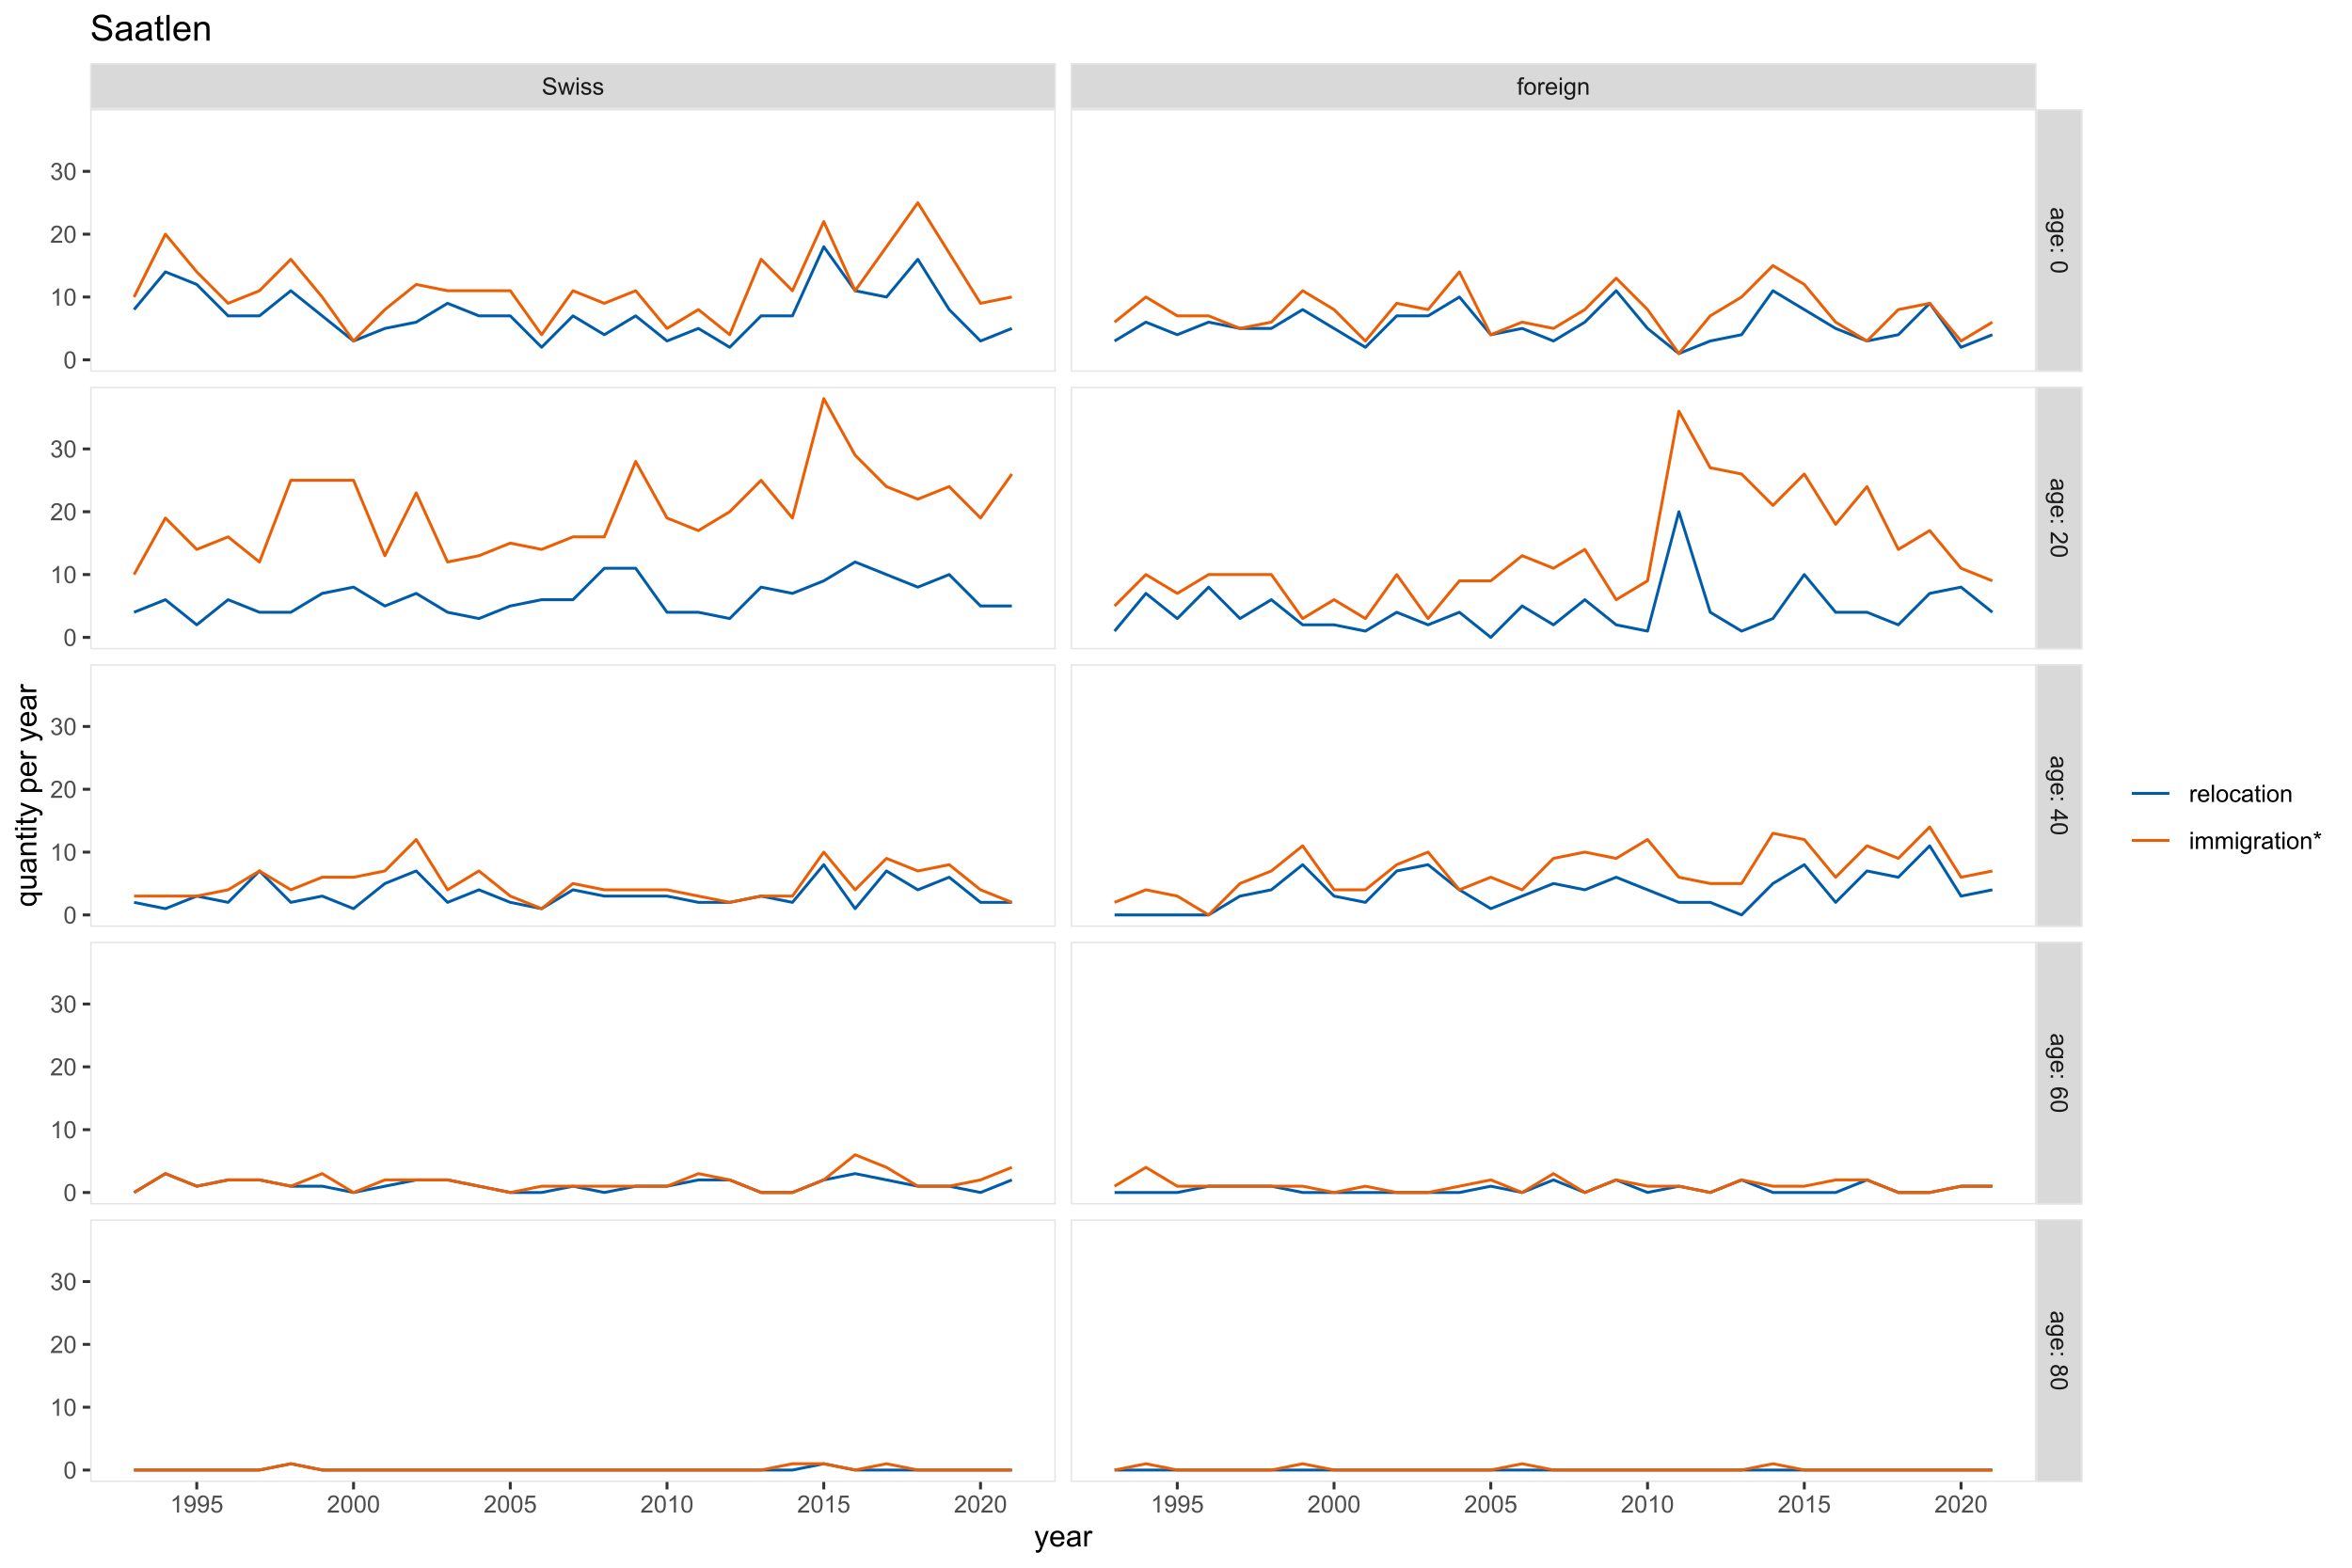 <?xml version="1.0" encoding="UTF-8"?>
<svg xmlns="http://www.w3.org/2000/svg" xmlns:xlink="http://www.w3.org/1999/xlink" width="864pt" height="576pt" viewBox="0 0 864 576" version="1.1">
<defs>
<g>
<symbol overflow="visible" id="glyph0-0">
<path style="stroke:none;" d="M 1.102 0 L 1.102 -5.5 L 5.5 -5.5 L 5.5 0 Z M 1.238 -0.137 L 5.363 -0.137 L 5.363 -5.363 L 1.238 -5.363 Z M 1.238 -0.137 "/>
</symbol>
<symbol overflow="visible" id="glyph0-1">
<path style="stroke:none;" d="M 0.395 -2.023 L 1.18 -2.094 C 1.215 -1.773 1.305 -1.516 1.441 -1.316 C 1.574 -1.113 1.785 -0.949 2.074 -0.828 C 2.359 -0.699 2.68 -0.637 3.043 -0.641 C 3.355 -0.637 3.637 -0.684 3.883 -0.781 C 4.125 -0.875 4.305 -1.008 4.426 -1.172 C 4.543 -1.336 4.605 -1.516 4.605 -1.711 C 4.605 -1.906 4.547 -2.078 4.434 -2.227 C 4.316 -2.375 4.129 -2.5 3.867 -2.602 C 3.695 -2.664 3.32 -2.766 2.746 -2.906 C 2.164 -3.047 1.758 -3.176 1.531 -3.301 C 1.227 -3.453 1.004 -3.648 0.855 -3.887 C 0.707 -4.117 0.633 -4.379 0.637 -4.672 C 0.633 -4.984 0.723 -5.281 0.906 -5.562 C 1.082 -5.836 1.344 -6.047 1.695 -6.191 C 2.039 -6.332 2.426 -6.402 2.852 -6.406 C 3.316 -6.402 3.73 -6.328 4.09 -6.18 C 4.445 -6.027 4.719 -5.805 4.91 -5.516 C 5.102 -5.219 5.203 -4.891 5.219 -4.523 L 4.422 -4.465 C 4.375 -4.863 4.23 -5.164 3.984 -5.367 C 3.734 -5.57 3.367 -5.672 2.887 -5.672 C 2.383 -5.672 2.016 -5.578 1.785 -5.395 C 1.555 -5.207 1.441 -4.984 1.441 -4.727 C 1.441 -4.496 1.52 -4.309 1.684 -4.168 C 1.84 -4.02 2.262 -3.871 2.941 -3.719 C 3.617 -3.562 4.082 -3.43 4.336 -3.316 C 4.703 -3.145 4.973 -2.93 5.148 -2.672 C 5.32 -2.414 5.406 -2.113 5.41 -1.777 C 5.406 -1.441 5.312 -1.129 5.121 -0.832 C 4.93 -0.535 4.652 -0.301 4.293 -0.137 C 3.93 0.027 3.527 0.105 3.082 0.109 C 2.512 0.105 2.031 0.023 1.648 -0.141 C 1.258 -0.305 0.957 -0.555 0.742 -0.891 C 0.52 -1.223 0.402 -1.598 0.395 -2.023 Z M 0.395 -2.023 "/>
</symbol>
<symbol overflow="visible" id="glyph0-2">
<path style="stroke:none;" d="M 1.422 0 L 0.027 -4.562 L 0.824 -4.562 L 1.551 -1.93 L 1.82 -0.949 C 1.832 -0.996 1.91 -1.309 2.059 -1.891 L 2.785 -4.562 L 3.578 -4.562 L 4.262 -1.918 L 4.492 -1.043 L 4.754 -1.926 L 5.535 -4.562 L 6.285 -4.562 L 4.859 0 L 4.055 0 L 3.332 -2.734 L 3.152 -3.512 L 2.23 0 Z M 1.422 0 "/>
</symbol>
<symbol overflow="visible" id="glyph0-3">
<path style="stroke:none;" d="M 0.586 -5.41 L 0.586 -6.301 L 1.359 -6.301 L 1.359 -5.41 Z M 0.586 0 L 0.586 -4.562 L 1.359 -4.562 L 1.359 0 Z M 0.586 0 "/>
</symbol>
<symbol overflow="visible" id="glyph0-4">
<path style="stroke:none;" d="M 0.27 -1.363 L 1.035 -1.484 C 1.078 -1.172 1.199 -0.938 1.395 -0.777 C 1.59 -0.609 1.863 -0.527 2.219 -0.531 C 2.57 -0.527 2.832 -0.602 3.008 -0.75 C 3.176 -0.895 3.262 -1.062 3.266 -1.258 C 3.262 -1.43 3.188 -1.566 3.039 -1.672 C 2.93 -1.734 2.664 -1.824 2.246 -1.934 C 1.676 -2.074 1.285 -2.195 1.066 -2.305 C 0.848 -2.406 0.68 -2.551 0.566 -2.738 C 0.453 -2.918 0.398 -3.125 0.398 -3.352 C 0.398 -3.555 0.445 -3.742 0.539 -3.914 C 0.633 -4.086 0.758 -4.23 0.918 -4.348 C 1.039 -4.434 1.203 -4.508 1.41 -4.574 C 1.617 -4.633 1.84 -4.664 2.078 -4.668 C 2.434 -4.664 2.75 -4.613 3.023 -4.512 C 3.293 -4.406 3.492 -4.266 3.621 -4.09 C 3.75 -3.914 3.84 -3.68 3.891 -3.387 L 3.133 -3.281 C 3.098 -3.516 2.996 -3.699 2.832 -3.832 C 2.664 -3.965 2.434 -4.031 2.137 -4.031 C 1.777 -4.031 1.523 -3.973 1.375 -3.855 C 1.223 -3.738 1.148 -3.598 1.148 -3.441 C 1.148 -3.34 1.18 -3.25 1.242 -3.172 C 1.305 -3.086 1.402 -3.02 1.539 -2.965 C 1.613 -2.934 1.84 -2.867 2.223 -2.766 C 2.766 -2.617 3.148 -2.496 3.367 -2.406 C 3.582 -2.312 3.75 -2.176 3.875 -2 C 3.996 -1.82 4.059 -1.602 4.062 -1.34 C 4.059 -1.078 3.984 -0.836 3.836 -0.609 C 3.684 -0.383 3.465 -0.207 3.184 -0.082 C 2.895 0.039 2.574 0.098 2.223 0.102 C 1.625 0.098 1.172 -0.02 0.863 -0.266 C 0.551 -0.508 0.355 -0.875 0.27 -1.363 Z M 0.27 -1.363 "/>
</symbol>
<symbol overflow="visible" id="glyph0-5">
<path style="stroke:none;" d="M 0.766 0 L 0.766 -3.961 L 0.082 -3.961 L 0.082 -4.562 L 0.766 -4.562 L 0.766 -5.047 C 0.762 -5.352 0.789 -5.582 0.848 -5.73 C 0.918 -5.93 1.047 -6.09 1.238 -6.219 C 1.422 -6.34 1.688 -6.402 2.027 -6.406 C 2.246 -6.402 2.484 -6.379 2.75 -6.328 L 2.633 -5.656 C 2.469 -5.68 2.32 -5.695 2.18 -5.699 C 1.945 -5.695 1.777 -5.645 1.68 -5.547 C 1.582 -5.445 1.535 -5.258 1.535 -4.984 L 1.535 -4.562 L 2.422 -4.562 L 2.422 -3.961 L 1.535 -3.961 L 1.535 0 Z M 0.766 0 "/>
</symbol>
<symbol overflow="visible" id="glyph0-6">
<path style="stroke:none;" d="M 0.293 -2.281 C 0.293 -3.125 0.527 -3.754 0.996 -4.16 C 1.387 -4.496 1.863 -4.664 2.434 -4.668 C 3.059 -4.664 3.57 -4.457 3.969 -4.051 C 4.363 -3.637 4.562 -3.07 4.566 -2.348 C 4.562 -1.758 4.477 -1.297 4.301 -0.961 C 4.125 -0.625 3.867 -0.363 3.535 -0.176 C 3.195 0.008 2.828 0.098 2.434 0.102 C 1.789 0.098 1.273 -0.102 0.883 -0.512 C 0.488 -0.918 0.293 -1.508 0.293 -2.281 Z M 1.086 -2.281 C 1.082 -1.695 1.211 -1.258 1.469 -0.969 C 1.723 -0.672 2.043 -0.527 2.434 -0.531 C 2.812 -0.527 3.133 -0.672 3.391 -0.969 C 3.645 -1.258 3.773 -1.707 3.773 -2.309 C 3.773 -2.871 3.645 -3.297 3.387 -3.59 C 3.129 -3.879 2.809 -4.023 2.434 -4.027 C 2.043 -4.023 1.723 -3.879 1.469 -3.594 C 1.211 -3.301 1.082 -2.863 1.086 -2.281 Z M 1.086 -2.281 "/>
</symbol>
<symbol overflow="visible" id="glyph0-7">
<path style="stroke:none;" d="M 0.57 0 L 0.57 -4.562 L 1.266 -4.562 L 1.266 -3.871 C 1.445 -4.191 1.609 -4.406 1.758 -4.512 C 1.906 -4.613 2.07 -4.664 2.258 -4.668 C 2.516 -4.664 2.781 -4.582 3.051 -4.418 L 2.785 -3.699 C 2.59 -3.809 2.402 -3.867 2.219 -3.867 C 2.047 -3.867 1.895 -3.816 1.762 -3.715 C 1.625 -3.613 1.527 -3.473 1.473 -3.293 C 1.383 -3.016 1.34 -2.715 1.344 -2.391 L 1.344 0 Z M 0.57 0 "/>
</symbol>
<symbol overflow="visible" id="glyph0-8">
<path style="stroke:none;" d="M 3.703 -1.469 L 4.504 -1.371 C 4.375 -0.902 4.141 -0.539 3.801 -0.285 C 3.461 -0.027 3.027 0.098 2.496 0.102 C 1.828 0.098 1.297 -0.102 0.906 -0.512 C 0.512 -0.918 0.316 -1.496 0.32 -2.242 C 0.316 -3.008 0.516 -3.605 0.914 -4.031 C 1.309 -4.453 1.82 -4.664 2.453 -4.668 C 3.059 -4.664 3.555 -4.457 3.945 -4.043 C 4.328 -3.629 4.523 -3.043 4.527 -2.289 C 4.523 -2.242 4.523 -2.176 4.523 -2.086 L 1.121 -2.086 C 1.145 -1.582 1.289 -1.195 1.547 -0.93 C 1.801 -0.66 2.117 -0.527 2.5 -0.531 C 2.781 -0.527 3.023 -0.602 3.227 -0.754 C 3.426 -0.902 3.586 -1.141 3.703 -1.469 Z M 1.164 -2.719 L 3.711 -2.719 C 3.672 -3.102 3.578 -3.387 3.422 -3.582 C 3.172 -3.879 2.852 -4.031 2.461 -4.031 C 2.105 -4.031 1.805 -3.91 1.566 -3.672 C 1.32 -3.434 1.188 -3.117 1.164 -2.719 Z M 1.164 -2.719 "/>
</symbol>
<symbol overflow="visible" id="glyph0-9">
<path style="stroke:none;" d="M 0.438 0.379 L 1.191 0.488 C 1.219 0.719 1.309 0.891 1.453 0.996 C 1.645 1.137 1.906 1.207 2.238 1.211 C 2.598 1.207 2.871 1.137 3.066 0.996 C 3.258 0.852 3.391 0.648 3.465 0.395 C 3.5 0.234 3.52 -0.094 3.52 -0.598 C 3.18 -0.199 2.758 0 2.258 0 C 1.625 0 1.141 -0.227 0.801 -0.68 C 0.453 -1.133 0.281 -1.676 0.285 -2.309 C 0.281 -2.742 0.359 -3.141 0.52 -3.512 C 0.676 -3.879 0.906 -4.164 1.207 -4.367 C 1.504 -4.562 1.855 -4.664 2.262 -4.668 C 2.797 -4.664 3.238 -4.445 3.594 -4.012 L 3.594 -4.562 L 4.305 -4.562 L 4.305 -0.617 C 4.301 0.094 4.227 0.594 4.086 0.891 C 3.938 1.188 3.711 1.422 3.398 1.594 C 3.086 1.766 2.699 1.852 2.242 1.852 C 1.695 1.852 1.254 1.727 0.922 1.484 C 0.586 1.234 0.426 0.867 0.438 0.379 Z M 1.078 -2.363 C 1.078 -1.762 1.195 -1.324 1.434 -1.051 C 1.672 -0.773 1.969 -0.637 2.328 -0.641 C 2.68 -0.637 2.98 -0.773 3.223 -1.051 C 3.461 -1.32 3.578 -1.75 3.582 -2.336 C 3.578 -2.895 3.457 -3.316 3.211 -3.602 C 2.961 -3.883 2.66 -4.023 2.316 -4.027 C 1.969 -4.023 1.676 -3.883 1.438 -3.605 C 1.195 -3.324 1.078 -2.91 1.078 -2.363 Z M 1.078 -2.363 "/>
</symbol>
<symbol overflow="visible" id="glyph0-10">
<path style="stroke:none;" d="M 0.578 0 L 0.578 -4.562 L 1.277 -4.562 L 1.277 -3.914 C 1.609 -4.414 2.09 -4.664 2.727 -4.668 C 3 -4.664 3.254 -4.613 3.484 -4.52 C 3.715 -4.418 3.887 -4.289 4.004 -4.129 C 4.113 -3.969 4.195 -3.777 4.246 -3.559 C 4.273 -3.41 4.289 -3.16 4.289 -2.805 L 4.289 0 L 3.516 0 L 3.516 -2.777 C 3.516 -3.09 3.484 -3.324 3.426 -3.484 C 3.363 -3.637 3.258 -3.762 3.105 -3.855 C 2.949 -3.949 2.77 -3.996 2.566 -3.996 C 2.234 -3.996 1.949 -3.891 1.711 -3.68 C 1.469 -3.469 1.348 -3.07 1.352 -2.492 L 1.352 0 Z M 0.578 0 "/>
</symbol>
<symbol overflow="visible" id="glyph0-11">
<path style="stroke:none;" d="M 3.277 0 L 2.504 0 L 2.504 -4.93 C 2.316 -4.75 2.074 -4.574 1.773 -4.395 C 1.469 -4.215 1.195 -4.082 0.957 -3.996 L 0.957 -4.742 C 1.387 -4.941 1.766 -5.188 2.09 -5.48 C 2.414 -5.77 2.645 -6.051 2.781 -6.324 L 3.277 -6.324 Z M 3.277 0 "/>
</symbol>
<symbol overflow="visible" id="glyph0-12">
<path style="stroke:none;" d="M 0.48 -1.457 L 1.227 -1.527 C 1.285 -1.172 1.406 -0.918 1.586 -0.762 C 1.762 -0.605 1.988 -0.527 2.27 -0.527 C 2.504 -0.527 2.715 -0.582 2.895 -0.691 C 3.074 -0.801 3.219 -0.945 3.336 -1.129 C 3.445 -1.309 3.543 -1.555 3.621 -1.863 C 3.699 -2.172 3.738 -2.484 3.738 -2.809 C 3.738 -2.84 3.734 -2.895 3.734 -2.965 C 3.578 -2.715 3.367 -2.512 3.102 -2.363 C 2.828 -2.207 2.539 -2.133 2.23 -2.137 C 1.707 -2.133 1.266 -2.32 0.906 -2.703 C 0.543 -3.078 0.363 -3.578 0.367 -4.199 C 0.363 -4.836 0.551 -5.348 0.93 -5.738 C 1.305 -6.125 1.777 -6.32 2.348 -6.324 C 2.754 -6.32 3.129 -6.211 3.469 -5.992 C 3.809 -5.77 4.066 -5.457 4.242 -5.051 C 4.418 -4.641 4.504 -4.047 4.508 -3.277 C 4.504 -2.469 4.418 -1.828 4.246 -1.355 C 4.07 -0.875 3.809 -0.512 3.465 -0.266 C 3.117 -0.016 2.715 0.105 2.25 0.109 C 1.758 0.105 1.355 -0.027 1.043 -0.301 C 0.73 -0.574 0.543 -0.961 0.48 -1.457 Z M 3.648 -4.238 C 3.645 -4.676 3.527 -5.027 3.293 -5.293 C 3.055 -5.551 2.77 -5.684 2.441 -5.684 C 2.094 -5.684 1.793 -5.543 1.543 -5.262 C 1.285 -4.98 1.16 -4.617 1.16 -4.172 C 1.16 -3.77 1.281 -3.441 1.523 -3.195 C 1.766 -2.941 2.062 -2.816 2.418 -2.82 C 2.773 -2.816 3.066 -2.941 3.301 -3.195 C 3.527 -3.441 3.645 -3.789 3.648 -4.238 Z M 3.648 -4.238 "/>
</symbol>
<symbol overflow="visible" id="glyph0-13">
<path style="stroke:none;" d="M 0.367 -1.648 L 1.176 -1.719 C 1.234 -1.32 1.375 -1.023 1.594 -0.824 C 1.812 -0.625 2.078 -0.527 2.391 -0.527 C 2.762 -0.527 3.074 -0.668 3.336 -0.949 C 3.59 -1.23 3.719 -1.602 3.723 -2.066 C 3.719 -2.504 3.594 -2.852 3.348 -3.109 C 3.098 -3.363 2.773 -3.492 2.375 -3.492 C 2.125 -3.492 1.902 -3.434 1.703 -3.32 C 1.5 -3.207 1.344 -3.062 1.23 -2.883 L 0.504 -2.977 L 1.113 -6.215 L 4.246 -6.215 L 4.246 -5.473 L 1.73 -5.473 L 1.391 -3.781 C 1.766 -4.039 2.164 -4.172 2.582 -4.176 C 3.129 -4.172 3.594 -3.98 3.973 -3.605 C 4.352 -3.223 4.539 -2.734 4.543 -2.137 C 4.539 -1.562 4.375 -1.07 4.043 -0.656 C 3.637 -0.148 3.086 0.105 2.391 0.109 C 1.816 0.105 1.348 -0.051 0.984 -0.371 C 0.621 -0.691 0.414 -1.117 0.367 -1.648 Z M 0.367 -1.648 "/>
</symbol>
<symbol overflow="visible" id="glyph0-14">
<path style="stroke:none;" d="M 4.43 -0.742 L 4.43 0 L 0.266 0 C 0.258 -0.188 0.289 -0.367 0.355 -0.539 C 0.461 -0.82 0.629 -1.098 0.863 -1.375 C 1.094 -1.648 1.434 -1.965 1.879 -2.328 C 2.562 -2.887 3.023 -3.332 3.266 -3.664 C 3.5 -3.988 3.621 -4.301 3.625 -4.594 C 3.621 -4.898 3.512 -5.156 3.297 -5.367 C 3.074 -5.578 2.789 -5.684 2.441 -5.684 C 2.066 -5.684 1.77 -5.57 1.547 -5.348 C 1.32 -5.125 1.207 -4.816 1.207 -4.422 L 0.414 -4.504 C 0.465 -5.094 0.668 -5.543 1.027 -5.855 C 1.379 -6.164 1.855 -6.32 2.457 -6.324 C 3.059 -6.32 3.539 -6.152 3.891 -5.82 C 4.242 -5.484 4.418 -5.07 4.422 -4.578 C 4.418 -4.32 4.367 -4.074 4.266 -3.832 C 4.164 -3.59 3.992 -3.332 3.754 -3.062 C 3.512 -2.793 3.113 -2.426 2.562 -1.957 C 2.094 -1.566 1.797 -1.301 1.664 -1.16 C 1.531 -1.02 1.422 -0.879 1.34 -0.742 Z M 4.43 -0.742 "/>
</symbol>
<symbol overflow="visible" id="glyph0-15">
<path style="stroke:none;" d="M 0.367 -3.105 C 0.363 -3.848 0.438 -4.445 0.594 -4.902 C 0.742 -5.355 0.973 -5.707 1.277 -5.953 C 1.578 -6.199 1.957 -6.32 2.418 -6.324 C 2.754 -6.32 3.051 -6.254 3.309 -6.121 C 3.562 -5.984 3.773 -5.789 3.938 -5.531 C 4.102 -5.273 4.23 -4.961 4.328 -4.594 C 4.422 -4.227 4.469 -3.73 4.473 -3.105 C 4.469 -2.367 4.395 -1.77 4.242 -1.316 C 4.09 -0.859 3.863 -0.508 3.562 -0.262 C 3.258 -0.016 2.875 0.105 2.418 0.109 C 1.809 0.105 1.332 -0.109 0.988 -0.547 C 0.57 -1.066 0.363 -1.922 0.367 -3.105 Z M 1.16 -3.105 C 1.16 -2.07 1.281 -1.379 1.523 -1.039 C 1.766 -0.695 2.062 -0.527 2.418 -0.527 C 2.773 -0.527 3.074 -0.699 3.316 -1.043 C 3.559 -1.387 3.68 -2.074 3.68 -3.105 C 3.68 -4.145 3.559 -4.832 3.316 -5.172 C 3.074 -5.512 2.77 -5.684 2.41 -5.684 C 2.051 -5.684 1.77 -5.531 1.559 -5.234 C 1.293 -4.844 1.16 -4.137 1.16 -3.105 Z M 1.16 -3.105 "/>
</symbol>
<symbol overflow="visible" id="glyph0-16">
<path style="stroke:none;" d="M 0.371 -1.664 L 1.145 -1.766 C 1.23 -1.324 1.383 -1.008 1.598 -0.816 C 1.809 -0.621 2.066 -0.527 2.375 -0.527 C 2.734 -0.527 3.043 -0.652 3.297 -0.906 C 3.547 -1.156 3.672 -1.469 3.676 -1.844 C 3.672 -2.195 3.555 -2.488 3.324 -2.719 C 3.09 -2.949 2.797 -3.062 2.441 -3.066 C 2.293 -3.062 2.109 -3.035 1.895 -2.98 L 1.98 -3.66 C 2.031 -3.652 2.07 -3.648 2.105 -3.652 C 2.434 -3.648 2.73 -3.734 2.996 -3.91 C 3.254 -4.078 3.387 -4.344 3.391 -4.703 C 3.387 -4.984 3.289 -5.219 3.102 -5.406 C 2.906 -5.59 2.66 -5.684 2.359 -5.688 C 2.055 -5.684 1.805 -5.59 1.605 -5.402 C 1.402 -5.215 1.273 -4.93 1.219 -4.555 L 0.445 -4.691 C 0.539 -5.207 0.754 -5.609 1.09 -5.895 C 1.426 -6.18 1.844 -6.32 2.344 -6.324 C 2.688 -6.32 3.004 -6.246 3.293 -6.102 C 3.582 -5.953 3.801 -5.754 3.953 -5.5 C 4.105 -5.242 4.184 -4.973 4.184 -4.688 C 4.184 -4.414 4.109 -4.164 3.965 -3.945 C 3.816 -3.719 3.602 -3.543 3.316 -3.41 C 3.688 -3.324 3.977 -3.145 4.184 -2.875 C 4.391 -2.602 4.492 -2.262 4.496 -1.859 C 4.492 -1.305 4.293 -0.84 3.895 -0.461 C 3.492 -0.078 2.984 0.109 2.371 0.113 C 1.816 0.109 1.355 -0.051 0.992 -0.379 C 0.625 -0.707 0.418 -1.137 0.371 -1.664 Z M 0.371 -1.664 "/>
</symbol>
<symbol overflow="visible" id="glyph0-17">
<path style="stroke:none;" d="M 0.562 0 L 0.562 -6.301 L 1.336 -6.301 L 1.336 0 Z M 0.562 0 "/>
</symbol>
<symbol overflow="visible" id="glyph0-18">
<path style="stroke:none;" d="M 3.559 -1.672 L 4.32 -1.574 C 4.234 -1.047 4.023 -0.637 3.68 -0.34 C 3.336 -0.047 2.914 0.098 2.418 0.102 C 1.793 0.098 1.293 -0.102 0.914 -0.508 C 0.531 -0.914 0.34 -1.5 0.344 -2.266 C 0.34 -2.754 0.422 -3.184 0.586 -3.559 C 0.75 -3.926 0.996 -4.203 1.332 -4.391 C 1.664 -4.57 2.027 -4.664 2.422 -4.668 C 2.914 -4.664 3.32 -4.539 3.641 -4.289 C 3.953 -4.039 4.156 -3.684 4.246 -3.223 L 3.492 -3.105 C 3.422 -3.41 3.293 -3.641 3.113 -3.797 C 2.926 -3.953 2.707 -4.031 2.453 -4.031 C 2.062 -4.031 1.746 -3.891 1.504 -3.609 C 1.258 -3.328 1.137 -2.887 1.141 -2.285 C 1.137 -1.672 1.254 -1.227 1.492 -0.949 C 1.723 -0.668 2.027 -0.527 2.41 -0.531 C 2.711 -0.527 2.965 -0.621 3.172 -0.809 C 3.371 -0.996 3.5 -1.281 3.559 -1.672 Z M 3.559 -1.672 "/>
</symbol>
<symbol overflow="visible" id="glyph0-19">
<path style="stroke:none;" d="M 3.559 -0.562 C 3.27 -0.32 2.996 -0.148 2.73 -0.047 C 2.465 0.051 2.18 0.098 1.879 0.102 C 1.375 0.098 0.988 -0.02 0.719 -0.266 C 0.449 -0.508 0.316 -0.82 0.316 -1.203 C 0.316 -1.422 0.367 -1.629 0.469 -1.816 C 0.57 -2 0.703 -2.148 0.871 -2.262 C 1.031 -2.371 1.215 -2.453 1.426 -2.516 C 1.574 -2.551 1.805 -2.59 2.113 -2.629 C 2.734 -2.703 3.195 -2.793 3.492 -2.895 C 3.492 -3 3.492 -3.066 3.496 -3.098 C 3.492 -3.41 3.418 -3.633 3.277 -3.766 C 3.074 -3.938 2.781 -4.023 2.398 -4.027 C 2.031 -4.023 1.762 -3.961 1.59 -3.836 C 1.414 -3.707 1.289 -3.48 1.207 -3.16 L 0.453 -3.262 C 0.516 -3.582 0.629 -3.844 0.789 -4.043 C 0.945 -4.242 1.172 -4.395 1.473 -4.504 C 1.77 -4.609 2.117 -4.664 2.508 -4.668 C 2.898 -4.664 3.215 -4.617 3.457 -4.527 C 3.699 -4.434 3.879 -4.32 3.996 -4.184 C 4.109 -4.043 4.188 -3.867 4.238 -3.656 C 4.258 -3.523 4.27 -3.285 4.273 -2.945 L 4.273 -1.914 C 4.27 -1.191 4.289 -0.734 4.324 -0.547 C 4.355 -0.352 4.418 -0.172 4.52 0 L 3.711 0 C 3.629 -0.16 3.578 -0.348 3.559 -0.562 Z M 3.492 -2.289 C 3.211 -2.172 2.789 -2.074 2.23 -2 C 1.91 -1.949 1.684 -1.898 1.555 -1.844 C 1.422 -1.785 1.32 -1.699 1.25 -1.59 C 1.176 -1.477 1.141 -1.355 1.145 -1.227 C 1.141 -1.016 1.219 -0.844 1.379 -0.707 C 1.531 -0.57 1.762 -0.504 2.062 -0.504 C 2.359 -0.504 2.621 -0.566 2.855 -0.699 C 3.086 -0.824 3.258 -1.004 3.367 -1.234 C 3.449 -1.406 3.492 -1.664 3.492 -2.008 Z M 3.492 -2.289 "/>
</symbol>
<symbol overflow="visible" id="glyph0-20">
<path style="stroke:none;" d="M 2.27 -0.691 L 2.379 -0.008 C 2.16 0.039 1.965 0.059 1.797 0.059 C 1.512 0.059 1.293 0.016 1.141 -0.074 C 0.984 -0.16 0.875 -0.277 0.816 -0.422 C 0.75 -0.566 0.719 -0.871 0.723 -1.336 L 0.723 -3.961 L 0.156 -3.961 L 0.156 -4.562 L 0.723 -4.562 L 0.723 -5.695 L 1.492 -6.156 L 1.492 -4.562 L 2.27 -4.562 L 2.27 -3.961 L 1.492 -3.961 L 1.492 -1.293 C 1.488 -1.07 1.5 -0.93 1.531 -0.867 C 1.555 -0.805 1.602 -0.754 1.664 -0.715 C 1.727 -0.676 1.812 -0.656 1.93 -0.66 C 2.012 -0.656 2.125 -0.668 2.27 -0.691 Z M 2.27 -0.691 "/>
</symbol>
<symbol overflow="visible" id="glyph0-21">
<path style="stroke:none;" d="M 0.578 0 L 0.578 -4.562 L 1.273 -4.562 L 1.273 -3.922 C 1.414 -4.141 1.605 -4.32 1.844 -4.461 C 2.078 -4.594 2.348 -4.664 2.656 -4.668 C 2.992 -4.664 3.27 -4.594 3.488 -4.457 C 3.699 -4.312 3.852 -4.117 3.945 -3.867 C 4.301 -4.398 4.773 -4.664 5.355 -4.668 C 5.805 -4.664 6.148 -4.539 6.395 -4.289 C 6.637 -4.039 6.762 -3.652 6.762 -3.133 L 6.762 0 L 5.996 0 L 5.996 -2.875 C 5.992 -3.184 5.969 -3.406 5.918 -3.543 C 5.867 -3.676 5.773 -3.785 5.645 -3.871 C 5.512 -3.953 5.359 -3.996 5.184 -3.996 C 4.859 -3.996 4.594 -3.887 4.383 -3.676 C 4.172 -3.457 4.066 -3.117 4.066 -2.652 L 4.066 0 L 3.293 0 L 3.293 -2.965 C 3.293 -3.309 3.227 -3.566 3.102 -3.738 C 2.973 -3.91 2.77 -3.996 2.484 -3.996 C 2.266 -3.996 2.062 -3.938 1.879 -3.824 C 1.691 -3.707 1.559 -3.539 1.477 -3.32 C 1.391 -3.098 1.348 -2.781 1.352 -2.367 L 1.352 0 Z M 0.578 0 "/>
</symbol>
<symbol overflow="visible" id="glyph0-22">
<path style="stroke:none;" d="M 0.273 -5.145 L 0.473 -5.754 C 0.926 -5.59 1.258 -5.449 1.465 -5.336 C 1.41 -5.852 1.379 -6.207 1.379 -6.406 L 2.004 -6.406 C 1.992 -6.117 1.957 -5.762 1.902 -5.34 C 2.195 -5.488 2.535 -5.629 2.918 -5.754 L 3.117 -5.145 C 2.75 -5.02 2.391 -4.938 2.047 -4.902 C 2.219 -4.75 2.465 -4.48 2.785 -4.09 L 2.27 -3.727 C 2.098 -3.953 1.902 -4.258 1.68 -4.648 C 1.465 -4.242 1.277 -3.938 1.121 -3.727 L 0.613 -4.09 C 0.945 -4.496 1.184 -4.766 1.328 -4.902 C 0.957 -4.973 0.605 -5.055 0.273 -5.145 Z M 0.273 -5.145 "/>
</symbol>
<symbol overflow="visible" id="glyph1-0">
<path style="stroke:none;" d="M 0 1.102 L 5.5 1.102 L 5.5 5.5 L 0 5.5 Z M 0.137 1.238 L 0.137 5.363 L 5.363 5.363 L 5.363 1.238 Z M 0.137 1.238 "/>
</symbol>
<symbol overflow="visible" id="glyph1-1">
<path style="stroke:none;" d="M 0.562 3.559 C 0.32 3.27 0.148 2.996 0.047 2.73 C -0.051 2.465 -0.098 2.18 -0.102 1.879 C -0.098 1.375 0.02 0.988 0.266 0.719 C 0.508 0.449 0.82 0.316 1.203 0.316 C 1.422 0.316 1.629 0.367 1.816 0.469 C 2 0.57 2.148 0.703 2.262 0.867 C 2.371 1.031 2.453 1.215 2.516 1.426 C 2.551 1.574 2.59 1.805 2.629 2.113 C 2.703 2.734 2.793 3.195 2.895 3.492 C 3 3.492 3.066 3.492 3.098 3.496 C 3.41 3.492 3.633 3.418 3.766 3.277 C 3.938 3.074 4.023 2.781 4.027 2.398 C 4.023 2.031 3.961 1.762 3.836 1.59 C 3.707 1.414 3.48 1.289 3.16 1.207 L 3.262 0.449 C 3.582 0.516 3.844 0.629 4.043 0.789 C 4.242 0.945 4.395 1.172 4.504 1.473 C 4.609 1.77 4.664 2.117 4.668 2.508 C 4.664 2.898 4.617 3.215 4.527 3.457 C 4.434 3.699 4.32 3.879 4.184 3.996 C 4.043 4.109 3.867 4.188 3.656 4.238 C 3.523 4.258 3.285 4.27 2.945 4.273 L 1.914 4.273 C 1.191 4.27 0.734 4.289 0.547 4.324 C 0.352 4.355 0.172 4.418 0 4.52 L 0 3.711 C 0.16 3.629 0.348 3.578 0.562 3.559 Z M 2.289 3.492 C 2.172 3.211 2.074 2.789 2 2.23 C 1.949 1.91 1.898 1.684 1.844 1.555 C 1.785 1.422 1.699 1.32 1.59 1.25 C 1.477 1.176 1.355 1.141 1.227 1.145 C 1.016 1.141 0.844 1.219 0.707 1.379 C 0.57 1.531 0.504 1.762 0.504 2.062 C 0.504 2.359 0.566 2.621 0.699 2.855 C 0.824 3.086 1.004 3.258 1.234 3.367 C 1.406 3.449 1.664 3.492 2.008 3.492 Z M 2.289 3.492 "/>
</symbol>
<symbol overflow="visible" id="glyph1-2">
<path style="stroke:none;" d="M -0.379 0.438 L -0.488 1.191 C -0.715 1.219 -0.887 1.309 -0.996 1.453 C -1.137 1.645 -1.207 1.906 -1.211 2.238 C -1.207 2.598 -1.137 2.871 -0.996 3.066 C -0.852 3.258 -0.648 3.391 -0.395 3.465 C -0.234 3.5 0.094 3.52 0.598 3.52 C 0.199 3.18 0 2.758 0 2.258 C 0 1.625 0.227 1.141 0.68 0.801 C 1.133 0.453 1.676 0.281 2.309 0.285 C 2.742 0.281 3.141 0.359 3.512 0.52 C 3.879 0.676 4.164 0.906 4.367 1.207 C 4.562 1.504 4.664 1.855 4.668 2.262 C 4.664 2.797 4.445 3.238 4.012 3.594 L 4.562 3.594 L 4.562 4.305 L 0.617 4.305 C -0.094 4.301 -0.594 4.227 -0.891 4.086 C -1.188 3.938 -1.422 3.711 -1.594 3.398 C -1.766 3.086 -1.852 2.699 -1.852 2.242 C -1.852 1.695 -1.727 1.254 -1.484 0.922 C -1.234 0.586 -0.867 0.426 -0.379 0.438 Z M 2.363 1.078 C 1.762 1.078 1.324 1.195 1.051 1.434 C 0.773 1.672 0.637 1.969 0.641 2.328 C 0.637 2.68 0.773 2.98 1.051 3.223 C 1.32 3.461 1.75 3.578 2.336 3.582 C 2.895 3.578 3.316 3.457 3.602 3.211 C 3.883 2.961 4.023 2.66 4.027 2.316 C 4.023 1.969 3.883 1.676 3.605 1.438 C 3.324 1.195 2.91 1.078 2.363 1.078 Z M 2.363 1.078 "/>
</symbol>
<symbol overflow="visible" id="glyph1-3">
<path style="stroke:none;" d="M 1.469 3.703 L 1.371 4.504 C 0.902 4.375 0.539 4.141 0.285 3.801 C 0.027 3.461 -0.098 3.027 -0.102 2.496 C -0.098 1.828 0.102 1.297 0.512 0.906 C 0.918 0.512 1.496 0.316 2.242 0.32 C 3.008 0.316 3.605 0.516 4.031 0.914 C 4.453 1.309 4.664 1.82 4.668 2.453 C 4.664 3.059 4.457 3.555 4.043 3.945 C 3.629 4.328 3.043 4.523 2.289 4.527 C 2.242 4.523 2.176 4.523 2.086 4.523 L 2.086 1.121 C 1.582 1.145 1.195 1.289 0.93 1.547 C 0.66 1.801 0.527 2.117 0.531 2.5 C 0.527 2.781 0.602 3.023 0.754 3.227 C 0.902 3.426 1.141 3.586 1.469 3.703 Z M 2.719 1.164 L 2.719 3.711 C 3.102 3.672 3.387 3.578 3.582 3.422 C 3.879 3.172 4.031 2.852 4.031 2.461 C 4.031 2.105 3.91 1.805 3.672 1.566 C 3.434 1.32 3.117 1.188 2.719 1.164 Z M 2.719 1.164 "/>
</symbol>
<symbol overflow="visible" id="glyph1-4">
<path style="stroke:none;" d="M 3.684 0.793 L 4.562 0.793 L 4.562 1.676 L 3.684 1.676 Z M 0 0.797 L 0.883 0.797 L 0.883 1.676 L 0 1.676 Z M 0 0.797 "/>
</symbol>
<symbol overflow="visible" id="glyph1-5">
<path style="stroke:none;" d=""/>
</symbol>
<symbol overflow="visible" id="glyph1-6">
<path style="stroke:none;" d="M 3.105 0.363 C 3.848 0.363 4.445 0.438 4.902 0.594 C 5.355 0.742 5.707 0.973 5.953 1.277 C 6.199 1.578 6.32 1.957 6.324 2.418 C 6.32 2.754 6.254 3.051 6.121 3.309 C 5.984 3.562 5.789 3.773 5.531 3.938 C 5.273 4.102 4.961 4.23 4.594 4.328 C 4.227 4.422 3.73 4.469 3.105 4.473 C 2.367 4.469 1.77 4.395 1.316 4.242 C 0.859 4.09 0.508 3.863 0.266 3.562 C 0.016 3.258 -0.105 2.875 -0.105 2.418 C -0.105 1.809 0.109 1.332 0.547 0.988 C 1.066 0.57 1.922 0.363 3.105 0.363 Z M 3.105 1.16 C 2.07 1.16 1.379 1.281 1.039 1.523 C 0.695 1.766 0.527 2.062 0.527 2.418 C 0.527 2.773 0.699 3.074 1.043 3.316 C 1.387 3.559 2.074 3.68 3.105 3.68 C 4.145 3.68 4.832 3.559 5.172 3.316 C 5.512 3.074 5.684 2.77 5.684 2.41 C 5.684 2.051 5.531 1.77 5.234 1.559 C 4.844 1.293 4.137 1.16 3.105 1.16 Z M 3.105 1.16 "/>
</symbol>
<symbol overflow="visible" id="glyph1-7">
<path style="stroke:none;" d="M 0.742 4.43 L 0 4.43 L 0 0.266 C 0.188 0.258 0.367 0.289 0.539 0.355 C 0.82 0.461 1.098 0.629 1.375 0.863 C 1.648 1.094 1.965 1.434 2.328 1.879 C 2.887 2.562 3.332 3.023 3.664 3.266 C 3.988 3.5 4.301 3.621 4.594 3.625 C 4.898 3.621 5.156 3.512 5.367 3.297 C 5.578 3.074 5.684 2.789 5.684 2.441 C 5.684 2.066 5.57 1.77 5.348 1.547 C 5.125 1.32 4.816 1.207 4.422 1.207 L 4.504 0.414 C 5.094 0.465 5.543 0.668 5.855 1.023 C 6.164 1.379 6.32 1.855 6.324 2.457 C 6.32 3.059 6.152 3.539 5.82 3.891 C 5.484 4.242 5.07 4.418 4.578 4.422 C 4.32 4.418 4.074 4.367 3.832 4.266 C 3.59 4.164 3.332 3.992 3.062 3.754 C 2.793 3.512 2.426 3.113 1.957 2.562 C 1.566 2.094 1.301 1.797 1.16 1.664 C 1.02 1.531 0.879 1.422 0.742 1.34 Z M 0.742 4.43 "/>
</symbol>
<symbol overflow="visible" id="glyph1-8">
<path style="stroke:none;" d="M 0 2.844 L 1.508 2.844 L 1.508 0.113 L 2.219 0.113 L 6.301 2.984 L 6.301 3.617 L 2.219 3.617 L 2.219 4.469 L 1.508 4.469 L 1.508 3.617 L 0 3.617 Z M 2.219 2.844 L 5.059 2.844 L 2.219 0.871 Z M 2.219 2.844 "/>
</symbol>
<symbol overflow="visible" id="glyph1-9">
<path style="stroke:none;" d="M 4.758 4.379 L 4.695 3.609 C 4.996 3.539 5.219 3.441 5.359 3.316 C 5.574 3.105 5.684 2.848 5.688 2.543 C 5.684 2.297 5.617 2.078 5.484 1.895 C 5.305 1.648 5.043 1.457 4.703 1.32 C 4.363 1.176 3.879 1.105 3.25 1.102 C 3.531 1.285 3.742 1.512 3.879 1.781 C 4.016 2.051 4.082 2.332 4.086 2.629 C 4.082 3.141 3.895 3.578 3.516 3.945 C 3.137 4.305 2.645 4.488 2.047 4.492 C 1.648 4.488 1.281 4.402 0.941 4.234 C 0.602 4.062 0.344 3.828 0.164 3.531 C -0.016 3.23 -0.105 2.895 -0.105 2.52 C -0.105 1.871 0.129 1.344 0.605 0.941 C 1.074 0.531 1.855 0.328 2.949 0.332 C 4.16 0.328 5.047 0.551 5.602 1.004 C 6.082 1.395 6.32 1.926 6.324 2.59 C 6.32 3.086 6.184 3.492 5.906 3.809 C 5.629 4.125 5.246 4.312 4.758 4.379 Z M 2.039 1.219 C 1.773 1.219 1.516 1.273 1.273 1.387 C 1.027 1.5 0.844 1.66 0.719 1.863 C 0.59 2.066 0.527 2.277 0.527 2.504 C 0.527 2.828 0.656 3.109 0.922 3.348 C 1.184 3.578 1.543 3.695 2 3.699 C 2.43 3.695 2.773 3.582 3.027 3.352 C 3.273 3.117 3.398 2.824 3.402 2.477 C 3.398 2.121 3.273 1.824 3.027 1.582 C 2.773 1.34 2.445 1.219 2.039 1.219 Z M 2.039 1.219 "/>
</symbol>
<symbol overflow="visible" id="glyph1-10">
<path style="stroke:none;" d="M 3.418 1.555 C 3.531 1.23 3.699 0.992 3.918 0.84 C 4.133 0.684 4.395 0.609 4.699 0.609 C 5.156 0.609 5.539 0.773 5.855 1.102 C 6.164 1.43 6.32 1.867 6.324 2.418 C 6.32 2.965 6.16 3.406 5.844 3.746 C 5.523 4.078 5.137 4.246 4.68 4.25 C 4.387 4.246 4.133 4.172 3.918 4.02 C 3.699 3.863 3.531 3.629 3.418 3.32 C 3.285 3.707 3.082 4 2.805 4.203 C 2.523 4.402 2.188 4.504 1.801 4.508 C 1.258 4.504 0.805 4.312 0.441 3.934 C 0.074 3.551 -0.105 3.051 -0.105 2.434 C -0.105 1.809 0.078 1.309 0.445 0.926 C 0.812 0.543 1.27 0.352 1.82 0.355 C 2.23 0.352 2.574 0.457 2.852 0.668 C 3.125 0.875 3.312 1.168 3.418 1.555 Z M 4.727 1.402 C 4.426 1.398 4.184 1.496 3.996 1.688 C 3.805 1.879 3.707 2.129 3.711 2.438 C 3.707 2.734 3.801 2.977 3.992 3.168 C 4.176 3.355 4.406 3.449 4.684 3.453 C 4.965 3.449 5.203 3.352 5.398 3.16 C 5.586 2.961 5.684 2.719 5.688 2.426 C 5.684 2.129 5.59 1.883 5.402 1.691 C 5.215 1.496 4.988 1.398 4.727 1.402 Z M 1.816 1.152 C 1.598 1.148 1.383 1.199 1.176 1.309 C 0.969 1.41 0.809 1.566 0.695 1.773 C 0.582 1.98 0.527 2.203 0.527 2.441 C 0.527 2.809 0.645 3.113 0.883 3.355 C 1.121 3.594 1.426 3.715 1.793 3.719 C 2.164 3.715 2.469 3.59 2.715 3.344 C 2.957 3.094 3.082 2.785 3.082 2.414 C 3.082 2.047 2.961 1.742 2.719 1.508 C 2.477 1.266 2.176 1.148 1.816 1.152 Z M 1.816 1.152 "/>
</symbol>
<symbol overflow="visible" id="glyph2-0">
<path style="stroke:none;" d="M 1.375 0 L 1.375 -6.875 L 6.875 -6.875 L 6.875 0 Z M 1.547 -0.172 L 6.703 -0.172 L 6.703 -6.703 L 1.547 -6.703 Z M 1.547 -0.172 "/>
</symbol>
<symbol overflow="visible" id="glyph2-1">
<path style="stroke:none;" d="M 0.684 2.195 L 0.574 1.289 C 0.785 1.344 0.969 1.371 1.129 1.375 C 1.34 1.371 1.512 1.336 1.641 1.266 C 1.77 1.195 1.875 1.094 1.961 0.969 C 2.02 0.867 2.117 0.629 2.258 0.246 C 2.27 0.191 2.301 0.113 2.344 0.012 L 0.176 -5.703 L 1.219 -5.703 L 2.406 -2.402 C 2.559 -1.98 2.695 -1.539 2.82 -1.078 C 2.926 -1.523 3.059 -1.957 3.219 -2.379 L 4.438 -5.703 L 5.402 -5.703 L 3.234 0.098 C 3 0.719 2.816 1.148 2.691 1.391 C 2.516 1.703 2.32 1.938 2.098 2.09 C 1.875 2.238 1.609 2.312 1.305 2.316 C 1.117 2.312 0.91 2.273 0.684 2.195 Z M 0.684 2.195 "/>
</symbol>
<symbol overflow="visible" id="glyph2-2">
<path style="stroke:none;" d="M 4.629 -1.836 L 5.629 -1.715 C 5.469 -1.125 5.176 -0.672 4.75 -0.352 C 4.324 -0.031 3.781 0.129 3.121 0.129 C 2.281 0.129 1.617 -0.125 1.133 -0.641 C 0.641 -1.152 0.398 -1.875 0.402 -2.805 C 0.398 -3.762 0.645 -4.504 1.145 -5.035 C 1.637 -5.562 2.277 -5.828 3.066 -5.832 C 3.824 -5.828 4.449 -5.57 4.934 -5.051 C 5.418 -4.531 5.66 -3.801 5.66 -2.863 C 5.66 -2.805 5.656 -2.719 5.656 -2.605 L 1.402 -2.605 C 1.434 -1.977 1.613 -1.496 1.934 -1.164 C 2.25 -0.828 2.645 -0.66 3.125 -0.664 C 3.477 -0.66 3.781 -0.754 4.031 -0.945 C 4.281 -1.129 4.48 -1.426 4.629 -1.836 Z M 1.457 -3.398 L 4.641 -3.398 C 4.598 -3.879 4.473 -4.238 4.273 -4.48 C 3.961 -4.852 3.562 -5.039 3.078 -5.039 C 2.629 -5.039 2.258 -4.891 1.957 -4.594 C 1.652 -4.297 1.484 -3.898 1.457 -3.398 Z M 1.457 -3.398 "/>
</symbol>
<symbol overflow="visible" id="glyph2-3">
<path style="stroke:none;" d="M 4.445 -0.703 C 4.086 -0.398 3.742 -0.184 3.414 -0.059 C 3.082 0.066 2.727 0.129 2.348 0.129 C 1.719 0.129 1.238 -0.023 0.902 -0.328 C 0.566 -0.633 0.398 -1.023 0.398 -1.504 C 0.398 -1.781 0.461 -2.035 0.586 -2.27 C 0.711 -2.496 0.875 -2.684 1.086 -2.824 C 1.289 -2.965 1.523 -3.07 1.781 -3.141 C 1.969 -3.191 2.254 -3.238 2.641 -3.289 C 3.418 -3.375 3.992 -3.488 4.367 -3.621 C 4.367 -3.754 4.371 -3.836 4.371 -3.871 C 4.371 -4.266 4.277 -4.543 4.098 -4.703 C 3.848 -4.918 3.48 -5.027 2.996 -5.031 C 2.539 -5.027 2.203 -4.949 1.988 -4.793 C 1.77 -4.633 1.609 -4.352 1.508 -3.949 L 0.562 -4.078 C 0.648 -4.48 0.789 -4.805 0.988 -5.055 C 1.184 -5.301 1.469 -5.492 1.844 -5.629 C 2.215 -5.762 2.645 -5.828 3.137 -5.832 C 3.621 -5.828 4.02 -5.773 4.324 -5.66 C 4.629 -5.543 4.852 -5.398 4.996 -5.227 C 5.137 -5.055 5.238 -4.836 5.297 -4.57 C 5.328 -4.406 5.344 -4.109 5.344 -3.68 L 5.344 -2.391 C 5.344 -1.492 5.363 -0.922 5.406 -0.684 C 5.445 -0.445 5.527 -0.219 5.648 0 L 4.641 0 C 4.539 -0.199 4.473 -0.434 4.445 -0.703 Z M 4.367 -2.863 C 4.012 -2.719 3.488 -2.598 2.789 -2.496 C 2.391 -2.438 2.105 -2.371 1.941 -2.301 C 1.773 -2.227 1.648 -2.121 1.562 -1.988 C 1.473 -1.848 1.43 -1.695 1.43 -1.531 C 1.43 -1.27 1.527 -1.055 1.723 -0.887 C 1.918 -0.711 2.203 -0.625 2.578 -0.629 C 2.949 -0.625 3.277 -0.707 3.57 -0.871 C 3.859 -1.031 4.074 -1.254 4.211 -1.543 C 4.312 -1.754 4.363 -2.078 4.367 -2.508 Z M 4.367 -2.863 "/>
</symbol>
<symbol overflow="visible" id="glyph2-4">
<path style="stroke:none;" d="M 0.715 0 L 0.715 -5.703 L 1.586 -5.703 L 1.586 -4.84 C 1.805 -5.242 2.008 -5.508 2.199 -5.637 C 2.383 -5.766 2.59 -5.828 2.82 -5.832 C 3.141 -5.828 3.473 -5.727 3.812 -5.523 L 3.48 -4.625 C 3.242 -4.762 3.004 -4.832 2.773 -4.836 C 2.555 -4.832 2.363 -4.77 2.199 -4.645 C 2.027 -4.516 1.91 -4.34 1.844 -4.113 C 1.73 -3.77 1.676 -3.391 1.68 -2.984 L 1.68 0 Z M 0.715 0 "/>
</symbol>
<symbol overflow="visible" id="glyph3-0">
<path style="stroke:none;" d="M 0 -1.375 L -6.875 -1.375 L -6.875 -6.875 L 0 -6.875 Z M -0.172 -1.547 L -0.172 -6.703 L -6.703 -6.703 L -6.703 -1.547 Z M -0.172 -1.547 "/>
</symbol>
<symbol overflow="visible" id="glyph3-1">
<path style="stroke:none;" d="M 2.188 -4.359 L -0.605 -4.359 C -0.391 -4.211 -0.215 -4 -0.078 -3.73 C 0.062 -3.457 0.129 -3.168 0.129 -2.867 C 0.129 -2.188 -0.141 -1.605 -0.68 -1.117 C -1.219 -0.629 -1.961 -0.387 -2.906 -0.387 C -3.477 -0.387 -3.988 -0.484 -4.445 -0.684 C -4.898 -0.883 -5.242 -1.172 -5.48 -1.551 C -5.711 -1.926 -5.828 -2.34 -5.832 -2.793 C -5.828 -3.496 -5.531 -4.051 -4.941 -4.457 L -5.703 -4.457 L -5.703 -5.328 L 2.188 -5.328 Z M -2.867 -1.379 C -2.129 -1.375 -1.578 -1.531 -1.215 -1.84 C -0.844 -2.148 -0.66 -2.516 -0.664 -2.949 C -0.66 -3.355 -0.836 -3.711 -1.188 -4.012 C -1.535 -4.305 -2.066 -4.453 -2.781 -4.457 C -3.539 -4.453 -4.109 -4.297 -4.496 -3.988 C -4.875 -3.672 -5.066 -3.305 -5.07 -2.883 C -5.066 -2.465 -4.891 -2.109 -4.535 -1.816 C -4.176 -1.523 -3.617 -1.375 -2.867 -1.379 Z M -2.867 -1.379 "/>
</symbol>
<symbol overflow="visible" id="glyph3-2">
<path style="stroke:none;" d="M 0 -4.465 L -0.836 -4.465 C -0.191 -4.02 0.129 -3.414 0.129 -2.652 C 0.129 -2.312 0.066 -2 -0.062 -1.711 C -0.191 -1.418 -0.355 -1.199 -0.551 -1.059 C -0.746 -0.914 -0.984 -0.816 -1.266 -0.762 C -1.453 -0.723 -1.754 -0.703 -2.172 -0.703 L -5.703 -0.703 L -5.703 -1.672 L -2.539 -1.672 C -2.031 -1.668 -1.691 -1.688 -1.52 -1.73 C -1.262 -1.785 -1.062 -1.914 -0.918 -2.113 C -0.773 -2.309 -0.703 -2.555 -0.703 -2.848 C -0.703 -3.137 -0.777 -3.406 -0.926 -3.66 C -1.074 -3.914 -1.273 -4.094 -1.531 -4.199 C -1.785 -4.305 -2.16 -4.359 -2.648 -4.359 L -5.703 -4.359 L -5.703 -5.328 L 0 -5.328 Z M 0 -4.465 "/>
</symbol>
<symbol overflow="visible" id="glyph3-3">
<path style="stroke:none;" d="M -0.703 -4.445 C -0.398 -4.086 -0.184 -3.742 -0.059 -3.414 C 0.066 -3.082 0.129 -2.727 0.129 -2.348 C 0.129 -1.719 -0.023 -1.238 -0.328 -0.902 C -0.633 -0.566 -1.023 -0.398 -1.504 -0.398 C -1.781 -0.398 -2.035 -0.461 -2.27 -0.586 C -2.496 -0.711 -2.684 -0.875 -2.824 -1.086 C -2.965 -1.289 -3.07 -1.523 -3.141 -1.785 C -3.191 -1.969 -3.238 -2.254 -3.289 -2.641 C -3.375 -3.418 -3.488 -3.992 -3.621 -4.367 C -3.754 -4.367 -3.836 -4.371 -3.871 -4.371 C -4.266 -4.371 -4.543 -4.277 -4.703 -4.098 C -4.918 -3.848 -5.027 -3.48 -5.031 -2.996 C -5.027 -2.539 -4.949 -2.203 -4.793 -1.988 C -4.633 -1.77 -4.352 -1.609 -3.949 -1.508 L -4.078 -0.562 C -4.48 -0.648 -4.805 -0.789 -5.055 -0.988 C -5.301 -1.184 -5.492 -1.469 -5.629 -1.844 C -5.762 -2.215 -5.828 -2.645 -5.832 -3.137 C -5.828 -3.621 -5.773 -4.02 -5.66 -4.324 C -5.543 -4.629 -5.398 -4.852 -5.227 -4.996 C -5.055 -5.137 -4.836 -5.238 -4.57 -5.297 C -4.406 -5.328 -4.109 -5.344 -3.68 -5.344 L -2.391 -5.344 C -1.492 -5.344 -0.922 -5.363 -0.684 -5.406 C -0.445 -5.445 -0.219 -5.527 0 -5.648 L 0 -4.641 C -0.199 -4.539 -0.434 -4.473 -0.703 -4.445 Z M -2.863 -4.367 C -2.719 -4.012 -2.598 -3.488 -2.496 -2.789 C -2.438 -2.391 -2.371 -2.109 -2.301 -1.945 C -2.227 -1.781 -2.121 -1.652 -1.988 -1.562 C -1.848 -1.473 -1.695 -1.43 -1.531 -1.43 C -1.27 -1.43 -1.055 -1.527 -0.887 -1.723 C -0.711 -1.918 -0.625 -2.203 -0.629 -2.578 C -0.625 -2.949 -0.707 -3.277 -0.871 -3.57 C -1.031 -3.859 -1.254 -4.074 -1.543 -4.211 C -1.754 -4.312 -2.078 -4.363 -2.508 -4.367 Z M -2.863 -4.367 "/>
</symbol>
<symbol overflow="visible" id="glyph3-4">
<path style="stroke:none;" d="M 0 -0.727 L -5.703 -0.727 L -5.703 -1.594 L -4.895 -1.594 C -5.516 -2.012 -5.828 -2.617 -5.832 -3.41 C -5.828 -3.754 -5.766 -4.066 -5.645 -4.355 C -5.52 -4.641 -5.359 -4.859 -5.16 -5.004 C -4.957 -5.145 -4.719 -5.242 -4.445 -5.305 C -4.266 -5.336 -3.953 -5.355 -3.508 -5.359 L 0 -5.359 L 0 -4.395 L -3.469 -4.395 C -3.863 -4.395 -4.156 -4.355 -4.352 -4.281 C -4.543 -4.203 -4.699 -4.07 -4.82 -3.879 C -4.934 -3.688 -4.992 -3.461 -4.996 -3.207 C -4.992 -2.793 -4.859 -2.438 -4.602 -2.141 C -4.336 -1.836 -3.844 -1.688 -3.117 -1.691 L 0 -1.691 Z M 0 -0.727 "/>
</symbol>
<symbol overflow="visible" id="glyph3-5">
<path style="stroke:none;" d="M -0.863 -2.836 L -0.012 -2.977 C 0.043 -2.703 0.07 -2.457 0.074 -2.246 C 0.07 -1.891 0.02 -1.621 -0.09 -1.43 C -0.199 -1.234 -0.348 -1.098 -0.527 -1.02 C -0.707 -0.941 -1.086 -0.902 -1.672 -0.902 L -4.953 -0.902 L -4.953 -0.195 L -5.703 -0.195 L -5.703 -0.902 L -7.117 -0.902 L -7.695 -1.863 L -5.703 -1.863 L -5.703 -2.836 L -4.953 -2.836 L -4.953 -1.863 L -1.617 -1.863 C -1.34 -1.863 -1.16 -1.879 -1.082 -1.914 C -1 -1.945 -0.938 -2 -0.895 -2.078 C -0.848 -2.152 -0.824 -2.262 -0.828 -2.41 C -0.824 -2.516 -0.836 -2.66 -0.863 -2.836 Z M -0.863 -2.836 "/>
</symbol>
<symbol overflow="visible" id="glyph3-6">
<path style="stroke:none;" d="M -6.762 -0.73 L -7.875 -0.73 L -7.875 -1.699 L -6.762 -1.699 Z M 0 -0.73 L -5.703 -0.73 L -5.703 -1.699 L 0 -1.695 Z M 0 -0.73 "/>
</symbol>
<symbol overflow="visible" id="glyph3-7">
<path style="stroke:none;" d="M 2.195 -0.684 L 1.289 -0.574 C 1.344 -0.785 1.371 -0.969 1.375 -1.129 C 1.371 -1.34 1.336 -1.512 1.266 -1.641 C 1.195 -1.77 1.094 -1.875 0.969 -1.961 C 0.867 -2.02 0.629 -2.117 0.246 -2.258 C 0.191 -2.27 0.113 -2.301 0.012 -2.344 L -5.703 -0.176 L -5.703 -1.219 L -2.402 -2.406 C -1.98 -2.559 -1.539 -2.695 -1.078 -2.82 C -1.523 -2.926 -1.957 -3.059 -2.379 -3.219 L -5.703 -4.438 L -5.703 -5.402 L 0.098 -3.234 C 0.719 -3 1.148 -2.816 1.391 -2.691 C 1.707 -2.516 1.941 -2.32 2.094 -2.098 C 2.238 -1.875 2.312 -1.609 2.316 -1.305 C 2.312 -1.117 2.273 -0.91 2.195 -0.684 Z M 2.195 -0.684 "/>
</symbol>
<symbol overflow="visible" id="glyph3-8">
<path style="stroke:none;" d=""/>
</symbol>
<symbol overflow="visible" id="glyph3-9">
<path style="stroke:none;" d="M 2.188 -0.727 L -5.703 -0.727 L -5.703 -1.605 L -4.961 -1.605 C -5.25 -1.812 -5.469 -2.047 -5.613 -2.309 C -5.758 -2.57 -5.828 -2.887 -5.832 -3.262 C -5.828 -3.746 -5.703 -4.176 -5.457 -4.551 C -5.203 -4.922 -4.852 -5.203 -4.395 -5.391 C -3.938 -5.578 -3.438 -5.672 -2.895 -5.676 C -2.309 -5.672 -1.781 -5.566 -1.316 -5.359 C -0.848 -5.148 -0.488 -4.844 -0.242 -4.449 C 0.008 -4.047 0.129 -3.629 0.129 -3.191 C 0.129 -2.867 0.062 -2.578 -0.074 -2.32 C -0.207 -2.062 -0.379 -1.852 -0.59 -1.691 L 2.188 -1.691 Z M -2.82 -1.602 C -2.082 -1.598 -1.539 -1.746 -1.191 -2.047 C -0.836 -2.34 -0.66 -2.699 -0.664 -3.125 C -0.66 -3.551 -0.844 -3.918 -1.211 -4.227 C -1.574 -4.531 -2.137 -4.688 -2.898 -4.688 C -3.625 -4.688 -4.168 -4.535 -4.531 -4.238 C -4.891 -3.938 -5.074 -3.582 -5.074 -3.168 C -5.074 -2.754 -4.879 -2.391 -4.496 -2.074 C -4.109 -1.758 -3.551 -1.598 -2.82 -1.602 Z M -2.82 -1.602 "/>
</symbol>
<symbol overflow="visible" id="glyph3-10">
<path style="stroke:none;" d="M -1.836 -4.629 L -1.715 -5.629 C -1.125 -5.469 -0.672 -5.176 -0.352 -4.75 C -0.031 -4.324 0.129 -3.781 0.129 -3.121 C 0.129 -2.281 -0.125 -1.617 -0.641 -1.133 C -1.152 -0.641 -1.875 -0.398 -2.805 -0.402 C -3.762 -0.398 -4.504 -0.645 -5.035 -1.145 C -5.562 -1.637 -5.828 -2.277 -5.832 -3.066 C -5.828 -3.824 -5.57 -4.449 -5.051 -4.934 C -4.531 -5.418 -3.801 -5.66 -2.863 -5.66 C -2.805 -5.66 -2.719 -5.656 -2.605 -5.656 L -2.605 -1.402 C -1.977 -1.434 -1.496 -1.613 -1.164 -1.934 C -0.828 -2.25 -0.66 -2.645 -0.664 -3.125 C -0.66 -3.477 -0.754 -3.781 -0.941 -4.031 C -1.125 -4.281 -1.422 -4.48 -1.836 -4.629 Z M -3.398 -1.457 L -3.398 -4.641 C -3.879 -4.598 -4.238 -4.473 -4.48 -4.273 C -4.852 -3.961 -5.039 -3.562 -5.039 -3.078 C -5.039 -2.629 -4.891 -2.258 -4.594 -1.957 C -4.297 -1.652 -3.898 -1.484 -3.398 -1.457 Z M -3.398 -1.457 "/>
</symbol>
<symbol overflow="visible" id="glyph3-11">
<path style="stroke:none;" d="M 0 -0.715 L -5.703 -0.715 L -5.703 -1.586 L -4.84 -1.586 C -5.242 -1.805 -5.508 -2.008 -5.637 -2.199 C -5.766 -2.383 -5.828 -2.59 -5.832 -2.82 C -5.828 -3.141 -5.727 -3.473 -5.523 -3.812 L -4.625 -3.48 C -4.762 -3.242 -4.832 -3.004 -4.836 -2.773 C -4.832 -2.555 -4.77 -2.363 -4.645 -2.199 C -4.516 -2.027 -4.34 -1.91 -4.113 -1.844 C -3.77 -1.73 -3.391 -1.676 -2.984 -1.68 L 0 -1.68 Z M 0 -0.715 "/>
</symbol>
<symbol overflow="visible" id="glyph4-0">
<path style="stroke:none;" d="M 1.648 0 L 1.648 -8.25 L 8.25 -8.25 L 8.25 0 Z M 1.855 -0.207 L 8.043 -0.207 L 8.043 -8.043 L 1.855 -8.043 Z M 1.855 -0.207 "/>
</symbol>
<symbol overflow="visible" id="glyph4-1">
<path style="stroke:none;" d="M 0.594 -3.035 L 1.773 -3.141 C 1.824 -2.664 1.953 -2.273 2.16 -1.973 C 2.363 -1.668 2.68 -1.422 3.113 -1.238 C 3.539 -1.051 4.023 -0.961 4.562 -0.961 C 5.035 -0.961 5.457 -1.031 5.824 -1.172 C 6.191 -1.312 6.461 -1.504 6.641 -1.754 C 6.816 -1.996 6.906 -2.27 6.91 -2.566 C 6.906 -2.863 6.82 -3.121 6.652 -3.34 C 6.477 -3.559 6.195 -3.742 5.801 -3.898 C 5.547 -3.992 4.984 -4.148 4.117 -4.359 C 3.246 -4.566 2.637 -4.762 2.293 -4.949 C 1.84 -5.184 1.504 -5.477 1.285 -5.828 C 1.059 -6.176 0.949 -6.57 0.953 -7.008 C 0.949 -7.484 1.086 -7.93 1.359 -8.344 C 1.629 -8.758 2.023 -9.07 2.543 -9.285 C 3.062 -9.5 3.641 -9.609 4.281 -9.609 C 4.98 -9.609 5.598 -9.496 6.133 -9.27 C 6.664 -9.043 7.074 -8.711 7.363 -8.273 C 7.648 -7.836 7.805 -7.34 7.832 -6.785 L 6.633 -6.695 C 6.566 -7.293 6.348 -7.746 5.977 -8.051 C 5.605 -8.355 5.055 -8.508 4.332 -8.508 C 3.57 -8.508 3.02 -8.367 2.676 -8.09 C 2.328 -7.812 2.156 -7.48 2.16 -7.09 C 2.156 -6.75 2.277 -6.469 2.527 -6.25 C 2.762 -6.027 3.391 -5.805 4.41 -5.578 C 5.426 -5.348 6.125 -5.145 6.504 -4.977 C 7.051 -4.719 7.453 -4.398 7.719 -4.012 C 7.977 -3.621 8.109 -3.172 8.113 -2.668 C 8.109 -2.16 7.965 -1.688 7.68 -1.246 C 7.391 -0.797 6.977 -0.449 6.441 -0.207 C 5.898 0.039 5.293 0.156 4.621 0.16 C 3.766 0.156 3.051 0.035 2.473 -0.211 C 1.895 -0.461 1.438 -0.836 1.109 -1.336 C 0.777 -1.836 0.605 -2.402 0.594 -3.035 Z M 0.594 -3.035 "/>
</symbol>
<symbol overflow="visible" id="glyph4-2">
<path style="stroke:none;" d="M 5.336 -0.844 C 4.902 -0.477 4.488 -0.219 4.094 -0.07 C 3.695 0.078 3.27 0.152 2.816 0.156 C 2.062 0.152 1.484 -0.027 1.082 -0.395 C 0.676 -0.762 0.473 -1.234 0.477 -1.805 C 0.473 -2.141 0.551 -2.445 0.703 -2.723 C 0.855 -3 1.055 -3.223 1.305 -3.391 C 1.551 -3.555 1.828 -3.68 2.141 -3.77 C 2.363 -3.824 2.707 -3.883 3.172 -3.945 C 4.105 -4.055 4.797 -4.188 5.238 -4.344 C 5.242 -4.5 5.242 -4.602 5.246 -4.648 C 5.242 -5.117 5.133 -5.449 4.918 -5.645 C 4.617 -5.902 4.18 -6.035 3.598 -6.039 C 3.051 -6.035 2.645 -5.938 2.387 -5.75 C 2.125 -5.555 1.934 -5.219 1.812 -4.738 L 0.676 -4.891 C 0.777 -5.375 0.949 -5.766 1.184 -6.066 C 1.418 -6.363 1.758 -6.594 2.211 -6.758 C 2.656 -6.914 3.176 -6.996 3.766 -7 C 4.348 -6.996 4.82 -6.926 5.188 -6.793 C 5.547 -6.652 5.816 -6.48 5.992 -6.273 C 6.16 -6.062 6.281 -5.801 6.355 -5.484 C 6.391 -5.285 6.41 -4.926 6.414 -4.414 L 6.414 -2.867 C 6.41 -1.785 6.434 -1.105 6.488 -0.82 C 6.535 -0.535 6.633 -0.262 6.781 0 L 5.57 0 C 5.445 -0.238 5.367 -0.52 5.336 -0.844 Z M 5.238 -3.434 C 4.816 -3.262 4.184 -3.113 3.344 -2.996 C 2.863 -2.926 2.527 -2.852 2.332 -2.766 C 2.133 -2.68 1.98 -2.551 1.875 -2.387 C 1.766 -2.219 1.711 -2.035 1.715 -1.836 C 1.711 -1.523 1.828 -1.266 2.066 -1.062 C 2.297 -0.852 2.641 -0.75 3.094 -0.754 C 3.539 -0.75 3.934 -0.848 4.285 -1.047 C 4.629 -1.238 4.887 -1.508 5.055 -1.852 C 5.176 -2.109 5.238 -2.496 5.238 -3.012 Z M 5.238 -3.434 "/>
</symbol>
<symbol overflow="visible" id="glyph4-3">
<path style="stroke:none;" d="M 3.402 -1.039 L 3.57 -0.012 C 3.242 0.055 2.953 0.086 2.695 0.09 C 2.273 0.086 1.945 0.023 1.715 -0.109 C 1.48 -0.238 1.316 -0.414 1.223 -0.633 C 1.125 -0.852 1.078 -1.309 1.082 -2.004 L 1.082 -5.941 L 0.23 -5.941 L 0.23 -6.844 L 1.082 -6.844 L 1.082 -8.539 L 2.238 -9.234 L 2.238 -6.844 L 3.402 -6.844 L 3.402 -5.941 L 2.238 -5.941 L 2.238 -1.941 C 2.238 -1.605 2.258 -1.395 2.297 -1.301 C 2.336 -1.207 2.402 -1.129 2.496 -1.074 C 2.59 -1.016 2.723 -0.988 2.895 -0.992 C 3.02 -0.988 3.188 -1.004 3.402 -1.039 Z M 3.402 -1.039 "/>
</symbol>
<symbol overflow="visible" id="glyph4-4">
<path style="stroke:none;" d="M 0.844 0 L 0.844 -9.449 L 2.004 -9.449 L 2.004 0 Z M 0.844 0 "/>
</symbol>
<symbol overflow="visible" id="glyph4-5">
<path style="stroke:none;" d="M 5.555 -2.203 L 6.754 -2.055 C 6.562 -1.352 6.211 -0.809 5.703 -0.422 C 5.188 -0.039 4.535 0.152 3.746 0.156 C 2.738 0.152 1.945 -0.152 1.363 -0.77 C 0.773 -1.383 0.48 -2.25 0.484 -3.363 C 0.48 -4.516 0.777 -5.41 1.371 -6.047 C 1.965 -6.68 2.734 -6.996 3.68 -7 C 4.594 -6.996 5.34 -6.684 5.922 -6.062 C 6.5 -5.438 6.789 -4.562 6.793 -3.434 C 6.789 -3.363 6.789 -3.258 6.785 -3.125 L 1.684 -3.125 C 1.723 -2.371 1.938 -1.797 2.32 -1.398 C 2.703 -0.996 3.18 -0.797 3.75 -0.801 C 4.176 -0.797 4.539 -0.906 4.84 -1.133 C 5.141 -1.352 5.379 -1.711 5.555 -2.203 Z M 1.746 -4.078 L 5.57 -4.078 C 5.516 -4.656 5.367 -5.086 5.129 -5.375 C 4.758 -5.82 4.281 -6.047 3.691 -6.047 C 3.16 -6.047 2.711 -5.867 2.348 -5.512 C 1.984 -5.152 1.785 -4.676 1.746 -4.078 Z M 1.746 -4.078 "/>
</symbol>
<symbol overflow="visible" id="glyph4-6">
<path style="stroke:none;" d="M 0.871 0 L 0.871 -6.844 L 1.914 -6.844 L 1.914 -5.871 C 2.414 -6.621 3.141 -6.996 4.094 -7 C 4.504 -6.996 4.883 -6.922 5.23 -6.777 C 5.574 -6.625 5.832 -6.43 6.008 -6.191 C 6.176 -5.949 6.297 -5.664 6.367 -5.336 C 6.41 -5.121 6.434 -4.746 6.434 -4.207 L 6.434 0 L 5.273 0 L 5.273 -4.164 C 5.273 -4.633 5.227 -4.984 5.137 -5.223 C 5.043 -5.453 4.883 -5.641 4.656 -5.781 C 4.426 -5.918 4.156 -5.988 3.848 -5.992 C 3.352 -5.988 2.926 -5.832 2.566 -5.523 C 2.207 -5.207 2.027 -4.613 2.031 -3.738 L 2.031 0 Z M 0.871 0 "/>
</symbol>
</g>
<clipPath id="clip1">
  <path d="M 33.129 40.105 L 387.836 40.105 L 387.836 136.602 L 33.129 136.602 Z M 33.129 40.105 "/>
</clipPath>
<clipPath id="clip2">
  <path d="M 33.129 40.105 L 387.836 40.105 L 387.836 136.602 L 33.129 136.602 Z M 33.129 40.105 "/>
</clipPath>
<clipPath id="clip3">
  <path d="M 33.129 142.082 L 387.836 142.082 L 387.836 238.578 L 33.129 238.578 Z M 33.129 142.082 "/>
</clipPath>
<clipPath id="clip4">
  <path d="M 33.129 142.082 L 387.836 142.082 L 387.836 238.578 L 33.129 238.578 Z M 33.129 142.082 "/>
</clipPath>
<clipPath id="clip5">
  <path d="M 33.129 244.059 L 387.836 244.059 L 387.836 340.555 L 33.129 340.555 Z M 33.129 244.059 "/>
</clipPath>
<clipPath id="clip6">
  <path d="M 33.129 244.059 L 387.836 244.059 L 387.836 340.555 L 33.129 340.555 Z M 33.129 244.059 "/>
</clipPath>
<clipPath id="clip7">
  <path d="M 33.129 346.035 L 387.836 346.035 L 387.836 442.531 L 33.129 442.531 Z M 33.129 346.035 "/>
</clipPath>
<clipPath id="clip8">
  <path d="M 33.129 346.035 L 387.836 346.035 L 387.836 442.531 L 33.129 442.531 Z M 33.129 346.035 "/>
</clipPath>
<clipPath id="clip9">
  <path d="M 33.129 448.012 L 387.836 448.012 L 387.836 544.508 L 33.129 544.508 Z M 33.129 448.012 "/>
</clipPath>
<clipPath id="clip10">
  <path d="M 33.129 448.012 L 387.836 448.012 L 387.836 544.508 L 33.129 544.508 Z M 33.129 448.012 "/>
</clipPath>
<clipPath id="clip11">
  <path d="M 393.316 40.105 L 748.023 40.105 L 748.023 136.602 L 393.316 136.602 Z M 393.316 40.105 "/>
</clipPath>
<clipPath id="clip12">
  <path d="M 393.316 40.105 L 748.023 40.105 L 748.023 136.602 L 393.316 136.602 Z M 393.316 40.105 "/>
</clipPath>
<clipPath id="clip13">
  <path d="M 393.316 142.082 L 748.023 142.082 L 748.023 238.578 L 393.316 238.578 Z M 393.316 142.082 "/>
</clipPath>
<clipPath id="clip14">
  <path d="M 393.316 142.082 L 748.023 142.082 L 748.023 238.578 L 393.316 238.578 Z M 393.316 142.082 "/>
</clipPath>
<clipPath id="clip15">
  <path d="M 393.316 244.059 L 748.023 244.059 L 748.023 340.555 L 393.316 340.555 Z M 393.316 244.059 "/>
</clipPath>
<clipPath id="clip16">
  <path d="M 393.316 244.059 L 748.023 244.059 L 748.023 340.555 L 393.316 340.555 Z M 393.316 244.059 "/>
</clipPath>
<clipPath id="clip17">
  <path d="M 393.316 346.035 L 748.023 346.035 L 748.023 442.531 L 393.316 442.531 Z M 393.316 346.035 "/>
</clipPath>
<clipPath id="clip18">
  <path d="M 393.316 346.035 L 748.023 346.035 L 748.023 442.531 L 393.316 442.531 Z M 393.316 346.035 "/>
</clipPath>
<clipPath id="clip19">
  <path d="M 393.316 448.012 L 748.023 448.012 L 748.023 544.508 L 393.316 544.508 Z M 393.316 448.012 "/>
</clipPath>
<clipPath id="clip20">
  <path d="M 393.316 448.012 L 748.023 448.012 L 748.023 544.508 L 393.316 544.508 Z M 393.316 448.012 "/>
</clipPath>
<clipPath id="clip21">
  <path d="M 33.129 23.188 L 387.836 23.188 L 387.836 40.105 L 33.129 40.105 Z M 33.129 23.188 "/>
</clipPath>
<clipPath id="clip22">
  <path d="M 393.316 23.188 L 748.023 23.188 L 748.023 40.105 L 393.316 40.105 Z M 393.316 23.188 "/>
</clipPath>
<clipPath id="clip23">
  <path d="M 748.023 40.105 L 764.941 40.105 L 764.941 136.602 L 748.023 136.602 Z M 748.023 40.105 "/>
</clipPath>
<clipPath id="clip24">
  <path d="M 748.023 142.082 L 764.941 142.082 L 764.941 238.578 L 748.023 238.578 Z M 748.023 142.082 "/>
</clipPath>
<clipPath id="clip25">
  <path d="M 748.023 244.059 L 764.941 244.059 L 764.941 340.555 L 748.023 340.555 Z M 748.023 244.059 "/>
</clipPath>
<clipPath id="clip26">
  <path d="M 748.023 346.035 L 764.941 346.035 L 764.941 442.531 L 748.023 442.531 Z M 748.023 346.035 "/>
</clipPath>
<clipPath id="clip27">
  <path d="M 748.023 448.012 L 764.941 448.012 L 764.941 544.508 L 748.023 544.508 Z M 748.023 448.012 "/>
</clipPath>
</defs>
<g id="surface659">
<rect x="0" y="0" width="864" height="576" style="fill:rgb(100%,100%,100%);fill-opacity:1;stroke:none;"/>
<rect x="0" y="0" width="864" height="576" style="fill:rgb(100%,100%,100%);fill-opacity:1;stroke:none;"/>
<path style="fill:none;stroke-width:1.067;stroke-linecap:round;stroke-linejoin:round;stroke:rgb(100%,100%,100%);stroke-opacity:1;stroke-miterlimit:10;" d="M 0 576 L 864 576 L 864 0 L 0 0 Z M 0 576 "/>
<g clip-path="url(#clip1)" clip-rule="nonzero">
<path style=" stroke:none;fill-rule:nonzero;fill:rgb(100%,100%,100%);fill-opacity:1;" d="M 33.129 136.602 L 387.836 136.602 L 387.836 40.105 L 33.129 40.105 Z M 33.129 136.602 "/>
</g>
<path style="fill:none;stroke-width:1.067;stroke-linecap:butt;stroke-linejoin:round;stroke:rgb(0%,36.078%,66.275%);stroke-opacity:1;stroke-miterlimit:10;" d="M 49.25 113.746 L 60.766 99.895 L 72.285 104.512 L 83.801 116.055 L 95.316 116.055 L 106.832 106.82 L 118.352 116.055 L 129.867 125.289 L 141.383 120.672 L 152.898 118.363 L 164.414 111.438 L 175.934 116.055 L 187.449 116.055 L 198.965 127.598 L 210.48 116.055 L 222 122.98 L 233.516 116.055 L 245.031 125.289 L 256.547 120.672 L 268.062 127.598 L 279.582 116.055 L 291.098 116.055 L 302.613 90.66 L 314.129 106.82 L 325.645 109.129 L 337.164 95.277 L 348.68 113.746 L 360.195 125.289 L 371.711 120.672 "/>
<path style="fill:none;stroke-width:1.067;stroke-linecap:butt;stroke-linejoin:round;stroke:rgb(92.157%,36.863%,1.569%);stroke-opacity:1;stroke-miterlimit:10;" d="M 49.25 109.129 L 60.766 86.043 L 72.285 99.895 L 83.801 111.438 L 95.316 106.82 L 106.832 95.277 L 118.352 109.129 L 129.867 125.289 L 141.383 113.746 L 152.898 104.512 L 164.414 106.82 L 187.449 106.82 L 198.965 122.98 L 210.48 106.82 L 222 111.438 L 233.516 106.82 L 245.031 120.672 L 256.547 113.746 L 268.062 122.98 L 279.582 95.277 L 291.098 106.82 L 302.613 81.426 L 314.129 106.82 L 325.645 90.66 L 337.164 74.5 L 360.195 111.438 L 371.711 109.129 "/>
<g clip-path="url(#clip2)" clip-rule="nonzero">
<path style="fill:none;stroke-width:1.067;stroke-linecap:round;stroke-linejoin:round;stroke:rgb(89.804%,89.804%,89.804%);stroke-opacity:1;stroke-miterlimit:10;" d="M 33.129 136.602 L 387.836 136.602 L 387.836 40.105 L 33.129 40.105 Z M 33.129 136.602 "/>
</g>
<g clip-path="url(#clip3)" clip-rule="nonzero">
<path style=" stroke:none;fill-rule:nonzero;fill:rgb(100%,100%,100%);fill-opacity:1;" d="M 33.129 238.578 L 387.836 238.578 L 387.836 142.082 L 33.129 142.082 Z M 33.129 238.578 "/>
</g>
<path style="fill:none;stroke-width:1.067;stroke-linecap:butt;stroke-linejoin:round;stroke:rgb(0%,36.078%,66.275%);stroke-opacity:1;stroke-miterlimit:10;" d="M 49.25 224.957 L 60.766 220.34 L 72.285 229.574 L 83.801 220.34 L 95.316 224.957 L 106.832 224.957 L 118.352 218.031 L 129.867 215.723 L 141.383 222.648 L 152.898 218.031 L 164.414 224.957 L 175.934 227.266 L 187.449 222.648 L 198.965 220.34 L 210.48 220.34 L 222 208.797 L 233.516 208.797 L 245.031 224.957 L 256.547 224.957 L 268.062 227.266 L 279.582 215.723 L 291.098 218.031 L 302.613 213.414 L 314.129 206.488 L 325.645 211.105 L 337.164 215.723 L 348.68 211.105 L 360.195 222.648 L 371.711 222.648 "/>
<path style="fill:none;stroke-width:1.067;stroke-linecap:butt;stroke-linejoin:round;stroke:rgb(92.157%,36.863%,1.569%);stroke-opacity:1;stroke-miterlimit:10;" d="M 49.25 211.105 L 60.766 190.328 L 72.285 201.871 L 83.801 197.254 L 95.316 206.488 L 106.832 176.477 L 129.867 176.477 L 141.383 204.18 L 152.898 181.094 L 164.414 206.488 L 175.934 204.18 L 187.449 199.562 L 198.965 201.871 L 210.48 197.254 L 222 197.254 L 233.516 169.551 L 245.031 190.328 L 256.547 194.945 L 268.062 188.02 L 279.582 176.477 L 291.098 190.328 L 302.613 146.469 L 314.129 167.242 L 325.645 178.785 L 337.164 183.402 L 348.68 178.785 L 360.195 190.328 L 371.711 174.168 "/>
<g clip-path="url(#clip4)" clip-rule="nonzero">
<path style="fill:none;stroke-width:1.067;stroke-linecap:round;stroke-linejoin:round;stroke:rgb(89.804%,89.804%,89.804%);stroke-opacity:1;stroke-miterlimit:10;" d="M 33.129 238.578 L 387.836 238.578 L 387.836 142.082 L 33.129 142.082 Z M 33.129 238.578 "/>
</g>
<g clip-path="url(#clip5)" clip-rule="nonzero">
<path style=" stroke:none;fill-rule:nonzero;fill:rgb(100%,100%,100%);fill-opacity:1;" d="M 33.129 340.555 L 387.836 340.555 L 387.836 244.059 L 33.129 244.059 Z M 33.129 340.555 "/>
</g>
<path style="fill:none;stroke-width:1.067;stroke-linecap:butt;stroke-linejoin:round;stroke:rgb(0%,36.078%,66.275%);stroke-opacity:1;stroke-miterlimit:10;" d="M 49.25 331.551 L 60.766 333.859 L 72.285 329.242 L 83.801 331.551 L 95.316 320.008 L 106.832 331.551 L 118.352 329.242 L 129.867 333.859 L 141.383 324.625 L 152.898 320.008 L 164.414 331.551 L 175.934 326.934 L 187.449 331.551 L 198.965 333.859 L 210.48 326.934 L 222 329.242 L 245.031 329.242 L 256.547 331.551 L 268.062 331.551 L 279.582 329.242 L 291.098 331.551 L 302.613 317.699 L 314.129 333.859 L 325.645 320.008 L 337.164 326.934 L 348.68 322.316 L 360.195 331.551 L 371.711 331.551 "/>
<path style="fill:none;stroke-width:1.067;stroke-linecap:butt;stroke-linejoin:round;stroke:rgb(92.157%,36.863%,1.569%);stroke-opacity:1;stroke-miterlimit:10;" d="M 49.25 329.242 L 72.285 329.242 L 83.801 326.934 L 95.316 320.008 L 106.832 326.934 L 118.352 322.316 L 129.867 322.316 L 141.383 320.008 L 152.898 308.465 L 164.414 326.934 L 175.934 320.008 L 187.449 329.242 L 198.965 333.859 L 210.48 324.625 L 222 326.934 L 245.031 326.934 L 268.062 331.551 L 279.582 329.242 L 291.098 329.242 L 302.613 313.082 L 314.129 326.934 L 325.645 315.391 L 337.164 320.008 L 348.68 317.699 L 360.195 326.934 L 371.711 331.551 "/>
<g clip-path="url(#clip6)" clip-rule="nonzero">
<path style="fill:none;stroke-width:1.067;stroke-linecap:round;stroke-linejoin:round;stroke:rgb(89.804%,89.804%,89.804%);stroke-opacity:1;stroke-miterlimit:10;" d="M 33.129 340.555 L 387.836 340.555 L 387.836 244.059 L 33.129 244.059 Z M 33.129 340.555 "/>
</g>
<g clip-path="url(#clip7)" clip-rule="nonzero">
<path style=" stroke:none;fill-rule:nonzero;fill:rgb(100%,100%,100%);fill-opacity:1;" d="M 33.129 442.531 L 387.836 442.531 L 387.836 346.035 L 33.129 346.035 Z M 33.129 442.531 "/>
</g>
<path style="fill:none;stroke-width:1.067;stroke-linecap:butt;stroke-linejoin:round;stroke:rgb(0%,36.078%,66.275%);stroke-opacity:1;stroke-miterlimit:10;" d="M 49.25 438.145 L 60.766 431.219 L 72.285 435.836 L 83.801 433.527 L 95.316 433.527 L 106.832 435.836 L 118.352 435.836 L 129.867 438.145 L 152.898 433.527 L 164.414 433.527 L 175.934 435.836 L 187.449 438.145 L 198.965 438.145 L 210.48 435.836 L 222 438.145 L 233.516 435.836 L 245.031 435.836 L 256.547 433.527 L 268.062 433.527 L 279.582 438.145 L 291.098 438.145 L 302.613 433.527 L 314.129 431.219 L 325.645 433.527 L 337.164 435.836 L 348.68 435.836 L 360.195 438.145 L 371.711 433.527 "/>
<path style="fill:none;stroke-width:1.067;stroke-linecap:butt;stroke-linejoin:round;stroke:rgb(92.157%,36.863%,1.569%);stroke-opacity:1;stroke-miterlimit:10;" d="M 49.25 438.145 L 60.766 431.219 L 72.285 435.836 L 83.801 433.527 L 95.316 433.527 L 106.832 435.836 L 118.352 431.219 L 129.867 438.145 L 141.383 433.527 L 164.414 433.527 L 175.934 435.836 L 187.449 438.145 L 198.965 435.836 L 245.031 435.836 L 256.547 431.219 L 268.062 433.527 L 279.582 438.145 L 291.098 438.145 L 302.613 433.527 L 314.129 424.293 L 325.645 428.91 L 337.164 435.836 L 348.68 435.836 L 360.195 433.527 L 371.711 428.91 "/>
<g clip-path="url(#clip8)" clip-rule="nonzero">
<path style="fill:none;stroke-width:1.067;stroke-linecap:round;stroke-linejoin:round;stroke:rgb(89.804%,89.804%,89.804%);stroke-opacity:1;stroke-miterlimit:10;" d="M 33.129 442.531 L 387.836 442.531 L 387.836 346.035 L 33.129 346.035 Z M 33.129 442.531 "/>
</g>
<g clip-path="url(#clip9)" clip-rule="nonzero">
<path style=" stroke:none;fill-rule:nonzero;fill:rgb(100%,100%,100%);fill-opacity:1;" d="M 33.129 544.508 L 387.836 544.508 L 387.836 448.012 L 33.129 448.012 Z M 33.129 544.508 "/>
</g>
<path style="fill:none;stroke-width:1.067;stroke-linecap:butt;stroke-linejoin:round;stroke:rgb(0%,36.078%,66.275%);stroke-opacity:1;stroke-miterlimit:10;" d="M 49.25 540.121 L 95.316 540.121 L 106.832 537.812 L 118.352 540.121 L 291.098 540.121 L 302.613 537.812 L 314.129 540.121 L 371.711 540.121 "/>
<path style="fill:none;stroke-width:1.067;stroke-linecap:butt;stroke-linejoin:round;stroke:rgb(92.157%,36.863%,1.569%);stroke-opacity:1;stroke-miterlimit:10;" d="M 49.25 540.121 L 95.316 540.121 L 106.832 537.812 L 118.352 540.121 L 279.582 540.121 L 291.098 537.812 L 302.613 537.812 L 314.129 540.121 L 325.645 537.812 L 337.164 540.121 L 371.711 540.121 "/>
<g clip-path="url(#clip10)" clip-rule="nonzero">
<path style="fill:none;stroke-width:1.067;stroke-linecap:round;stroke-linejoin:round;stroke:rgb(89.804%,89.804%,89.804%);stroke-opacity:1;stroke-miterlimit:10;" d="M 33.129 544.508 L 387.836 544.508 L 387.836 448.012 L 33.129 448.012 Z M 33.129 544.508 "/>
</g>
<g clip-path="url(#clip11)" clip-rule="nonzero">
<path style=" stroke:none;fill-rule:nonzero;fill:rgb(100%,100%,100%);fill-opacity:1;" d="M 393.316 136.602 L 748.023 136.602 L 748.023 40.105 L 393.316 40.105 Z M 393.316 136.602 "/>
</g>
<path style="fill:none;stroke-width:1.067;stroke-linecap:butt;stroke-linejoin:round;stroke:rgb(0%,36.078%,66.275%);stroke-opacity:1;stroke-miterlimit:10;" d="M 409.438 125.289 L 420.953 118.363 L 432.473 122.98 L 443.988 118.363 L 455.504 120.672 L 467.02 120.672 L 478.535 113.746 L 490.055 120.672 L 501.57 127.598 L 513.086 116.055 L 524.602 116.055 L 536.117 109.129 L 547.637 122.98 L 559.152 120.672 L 570.668 125.289 L 582.184 118.363 L 593.703 106.82 L 605.219 120.672 L 616.734 129.906 L 628.25 125.289 L 639.766 122.98 L 651.285 106.82 L 674.316 120.672 L 685.832 125.289 L 697.352 122.98 L 708.867 111.438 L 720.383 127.598 L 731.898 122.98 "/>
<path style="fill:none;stroke-width:1.067;stroke-linecap:butt;stroke-linejoin:round;stroke:rgb(92.157%,36.863%,1.569%);stroke-opacity:1;stroke-miterlimit:10;" d="M 409.438 118.363 L 420.953 109.129 L 432.473 116.055 L 443.988 116.055 L 455.504 120.672 L 467.02 118.363 L 478.535 106.82 L 490.055 113.746 L 501.57 125.289 L 513.086 111.438 L 524.602 113.746 L 536.117 99.895 L 547.637 122.98 L 559.152 118.363 L 570.668 120.672 L 582.184 113.746 L 593.703 102.203 L 605.219 113.746 L 616.734 129.906 L 628.25 116.055 L 639.766 109.129 L 651.285 97.586 L 662.801 104.512 L 674.316 118.363 L 685.832 125.289 L 697.352 113.746 L 708.867 111.438 L 720.383 125.289 L 731.898 118.363 "/>
<g clip-path="url(#clip12)" clip-rule="nonzero">
<path style="fill:none;stroke-width:1.067;stroke-linecap:round;stroke-linejoin:round;stroke:rgb(89.804%,89.804%,89.804%);stroke-opacity:1;stroke-miterlimit:10;" d="M 393.316 136.602 L 748.023 136.602 L 748.023 40.105 L 393.316 40.105 Z M 393.316 136.602 "/>
</g>
<g clip-path="url(#clip13)" clip-rule="nonzero">
<path style=" stroke:none;fill-rule:nonzero;fill:rgb(100%,100%,100%);fill-opacity:1;" d="M 393.316 238.578 L 748.023 238.578 L 748.023 142.082 L 393.316 142.082 Z M 393.316 238.578 "/>
</g>
<path style="fill:none;stroke-width:1.067;stroke-linecap:butt;stroke-linejoin:round;stroke:rgb(0%,36.078%,66.275%);stroke-opacity:1;stroke-miterlimit:10;" d="M 409.438 231.883 L 420.953 218.031 L 432.473 227.266 L 443.988 215.723 L 455.504 227.266 L 467.02 220.34 L 478.535 229.574 L 490.055 229.574 L 501.57 231.883 L 513.086 224.957 L 524.602 229.574 L 536.117 224.957 L 547.637 234.191 L 559.152 222.648 L 570.668 229.574 L 582.184 220.34 L 593.703 229.574 L 605.219 231.883 L 616.734 188.02 L 628.25 224.957 L 639.766 231.883 L 651.285 227.266 L 662.801 211.105 L 674.316 224.957 L 685.832 224.957 L 697.352 229.574 L 708.867 218.031 L 720.383 215.723 L 731.898 224.957 "/>
<path style="fill:none;stroke-width:1.067;stroke-linecap:butt;stroke-linejoin:round;stroke:rgb(92.157%,36.863%,1.569%);stroke-opacity:1;stroke-miterlimit:10;" d="M 409.438 222.648 L 420.953 211.105 L 432.473 218.031 L 443.988 211.105 L 467.02 211.105 L 478.535 227.266 L 490.055 220.34 L 501.57 227.266 L 513.086 211.105 L 524.602 227.266 L 536.117 213.414 L 547.637 213.414 L 559.152 204.18 L 570.668 208.797 L 582.184 201.871 L 593.703 220.34 L 605.219 213.414 L 616.734 151.086 L 628.25 171.859 L 639.766 174.168 L 651.285 185.711 L 662.801 174.168 L 674.316 192.637 L 685.832 178.785 L 697.352 201.871 L 708.867 194.945 L 720.383 208.797 L 731.898 213.414 "/>
<g clip-path="url(#clip14)" clip-rule="nonzero">
<path style="fill:none;stroke-width:1.067;stroke-linecap:round;stroke-linejoin:round;stroke:rgb(89.804%,89.804%,89.804%);stroke-opacity:1;stroke-miterlimit:10;" d="M 393.316 238.578 L 748.023 238.578 L 748.023 142.082 L 393.316 142.082 Z M 393.316 238.578 "/>
</g>
<g clip-path="url(#clip15)" clip-rule="nonzero">
<path style=" stroke:none;fill-rule:nonzero;fill:rgb(100%,100%,100%);fill-opacity:1;" d="M 393.316 340.555 L 748.023 340.555 L 748.023 244.059 L 393.316 244.059 Z M 393.316 340.555 "/>
</g>
<path style="fill:none;stroke-width:1.067;stroke-linecap:butt;stroke-linejoin:round;stroke:rgb(0%,36.078%,66.275%);stroke-opacity:1;stroke-miterlimit:10;" d="M 409.438 336.168 L 443.988 336.168 L 455.504 329.242 L 467.02 326.934 L 478.535 317.699 L 490.055 329.242 L 501.57 331.551 L 513.086 320.008 L 524.602 317.699 L 536.117 326.934 L 547.637 333.859 L 570.668 324.625 L 582.184 326.934 L 593.703 322.316 L 616.734 331.551 L 628.25 331.551 L 639.766 336.168 L 651.285 324.625 L 662.801 317.699 L 674.316 331.551 L 685.832 320.008 L 697.352 322.316 L 708.867 310.773 L 720.383 329.242 L 731.898 326.934 "/>
<path style="fill:none;stroke-width:1.067;stroke-linecap:butt;stroke-linejoin:round;stroke:rgb(92.157%,36.863%,1.569%);stroke-opacity:1;stroke-miterlimit:10;" d="M 409.438 331.551 L 420.953 326.934 L 432.473 329.242 L 443.988 336.168 L 455.504 324.625 L 467.02 320.008 L 478.535 310.773 L 490.055 326.934 L 501.57 326.934 L 513.086 317.699 L 524.602 313.082 L 536.117 326.934 L 547.637 322.316 L 559.152 326.934 L 570.668 315.391 L 582.184 313.082 L 593.703 315.391 L 605.219 308.465 L 616.734 322.316 L 628.25 324.625 L 639.766 324.625 L 651.285 306.156 L 662.801 308.465 L 674.316 322.316 L 685.832 310.773 L 697.352 315.391 L 708.867 303.848 L 720.383 322.316 L 731.898 320.008 "/>
<g clip-path="url(#clip16)" clip-rule="nonzero">
<path style="fill:none;stroke-width:1.067;stroke-linecap:round;stroke-linejoin:round;stroke:rgb(89.804%,89.804%,89.804%);stroke-opacity:1;stroke-miterlimit:10;" d="M 393.316 340.555 L 748.023 340.555 L 748.023 244.059 L 393.316 244.059 Z M 393.316 340.555 "/>
</g>
<g clip-path="url(#clip17)" clip-rule="nonzero">
<path style=" stroke:none;fill-rule:nonzero;fill:rgb(100%,100%,100%);fill-opacity:1;" d="M 393.316 442.531 L 748.023 442.531 L 748.023 346.035 L 393.316 346.035 Z M 393.316 442.531 "/>
</g>
<path style="fill:none;stroke-width:1.067;stroke-linecap:butt;stroke-linejoin:round;stroke:rgb(0%,36.078%,66.275%);stroke-opacity:1;stroke-miterlimit:10;" d="M 409.438 438.145 L 432.473 438.145 L 443.988 435.836 L 467.02 435.836 L 478.535 438.145 L 536.117 438.145 L 547.637 435.836 L 559.152 438.145 L 570.668 433.527 L 582.184 438.145 L 593.703 433.527 L 605.219 438.145 L 616.734 435.836 L 628.25 438.145 L 639.766 433.527 L 651.285 438.145 L 674.316 438.145 L 685.832 433.527 L 697.352 438.145 L 708.867 438.145 L 720.383 435.836 L 731.898 435.836 "/>
<path style="fill:none;stroke-width:1.067;stroke-linecap:butt;stroke-linejoin:round;stroke:rgb(92.157%,36.863%,1.569%);stroke-opacity:1;stroke-miterlimit:10;" d="M 409.438 435.836 L 420.953 428.91 L 432.473 435.836 L 478.535 435.836 L 490.055 438.145 L 501.57 435.836 L 513.086 438.145 L 524.602 438.145 L 536.117 435.836 L 547.637 433.527 L 559.152 438.145 L 570.668 431.219 L 582.184 438.145 L 593.703 433.527 L 605.219 435.836 L 616.734 435.836 L 628.25 438.145 L 639.766 433.527 L 651.285 435.836 L 662.801 435.836 L 674.316 433.527 L 685.832 433.527 L 697.352 438.145 L 708.867 438.145 L 720.383 435.836 L 731.898 435.836 "/>
<g clip-path="url(#clip18)" clip-rule="nonzero">
<path style="fill:none;stroke-width:1.067;stroke-linecap:round;stroke-linejoin:round;stroke:rgb(89.804%,89.804%,89.804%);stroke-opacity:1;stroke-miterlimit:10;" d="M 393.316 442.531 L 748.023 442.531 L 748.023 346.035 L 393.316 346.035 Z M 393.316 442.531 "/>
</g>
<g clip-path="url(#clip19)" clip-rule="nonzero">
<path style=" stroke:none;fill-rule:nonzero;fill:rgb(100%,100%,100%);fill-opacity:1;" d="M 393.316 544.508 L 748.023 544.508 L 748.023 448.012 L 393.316 448.012 Z M 393.316 544.508 "/>
</g>
<path style="fill:none;stroke-width:1.067;stroke-linecap:butt;stroke-linejoin:round;stroke:rgb(0%,36.078%,66.275%);stroke-opacity:1;stroke-miterlimit:10;" d="M 409.438 540.121 L 731.898 540.121 "/>
<path style="fill:none;stroke-width:1.067;stroke-linecap:butt;stroke-linejoin:round;stroke:rgb(92.157%,36.863%,1.569%);stroke-opacity:1;stroke-miterlimit:10;" d="M 409.438 540.121 L 420.953 537.812 L 432.473 540.121 L 467.02 540.121 L 478.535 537.812 L 490.055 540.121 L 547.637 540.121 L 559.152 537.812 L 570.668 540.121 L 639.766 540.121 L 651.285 537.812 L 662.801 540.121 L 731.898 540.121 "/>
<g clip-path="url(#clip20)" clip-rule="nonzero">
<path style="fill:none;stroke-width:1.067;stroke-linecap:round;stroke-linejoin:round;stroke:rgb(89.804%,89.804%,89.804%);stroke-opacity:1;stroke-miterlimit:10;" d="M 393.316 544.508 L 748.023 544.508 L 748.023 448.012 L 393.316 448.012 Z M 393.316 544.508 "/>
</g>
<g clip-path="url(#clip21)" clip-rule="nonzero">
<path style="fill-rule:nonzero;fill:rgb(85.098%,85.098%,85.098%);fill-opacity:1;stroke-width:1.067;stroke-linecap:round;stroke-linejoin:round;stroke:rgb(89.804%,89.804%,89.804%);stroke-opacity:1;stroke-miterlimit:10;" d="M 33.129 40.105 L 387.836 40.105 L 387.836 23.188 L 33.129 23.188 Z M 33.129 40.105 "/>
</g>
<g style="fill:rgb(10.196%,10.196%,10.196%);fill-opacity:1;">
  <use xlink:href="#glyph0-1" x="198.992" y="34.793"/>
  <use xlink:href="#glyph0-2" x="204.862" y="34.793"/>
  <use xlink:href="#glyph0-3" x="211.217" y="34.793"/>
  <use xlink:href="#glyph0-4" x="213.172" y="34.793"/>
  <use xlink:href="#glyph0-4" x="217.572" y="34.793"/>
</g>
<g clip-path="url(#clip22)" clip-rule="nonzero">
<path style="fill-rule:nonzero;fill:rgb(85.098%,85.098%,85.098%);fill-opacity:1;stroke-width:1.067;stroke-linecap:round;stroke-linejoin:round;stroke:rgb(89.804%,89.804%,89.804%);stroke-opacity:1;stroke-miterlimit:10;" d="M 393.316 40.105 L 748.023 40.105 L 748.023 23.188 L 393.316 23.188 Z M 393.316 40.105 "/>
</g>
<g style="fill:rgb(10.196%,10.196%,10.196%);fill-opacity:1;">
  <use xlink:href="#glyph0-5" x="557.215" y="34.793"/>
  <use xlink:href="#glyph0-6" x="559.66" y="34.793"/>
  <use xlink:href="#glyph0-7" x="564.554" y="34.793"/>
  <use xlink:href="#glyph0-8" x="567.484" y="34.793"/>
  <use xlink:href="#glyph0-3" x="572.379" y="34.793"/>
  <use xlink:href="#glyph0-9" x="574.334" y="34.793"/>
  <use xlink:href="#glyph0-10" x="579.228" y="34.793"/>
</g>
<g clip-path="url(#clip23)" clip-rule="nonzero">
<path style="fill-rule:nonzero;fill:rgb(85.098%,85.098%,85.098%);fill-opacity:1;stroke-width:1.067;stroke-linecap:round;stroke-linejoin:round;stroke:rgb(89.804%,89.804%,89.804%);stroke-opacity:1;stroke-miterlimit:10;" d="M 748.023 136.602 L 764.941 136.602 L 764.941 40.105 L 748.023 40.105 Z M 748.023 136.602 "/>
</g>
<g style="fill:rgb(10.196%,10.196%,10.196%);fill-opacity:1;">
  <use xlink:href="#glyph1-1" x="753.332" y="76.117"/>
  <use xlink:href="#glyph1-2" x="753.332" y="81.011"/>
  <use xlink:href="#glyph1-3" x="753.332" y="85.905"/>
  <use xlink:href="#glyph1-4" x="753.332" y="90.8"/>
  <use xlink:href="#glyph1-5" x="753.332" y="93.245"/>
  <use xlink:href="#glyph1-6" x="753.332" y="95.689"/>
</g>
<g clip-path="url(#clip24)" clip-rule="nonzero">
<path style="fill-rule:nonzero;fill:rgb(85.098%,85.098%,85.098%);fill-opacity:1;stroke-width:1.067;stroke-linecap:round;stroke-linejoin:round;stroke:rgb(89.804%,89.804%,89.804%);stroke-opacity:1;stroke-miterlimit:10;" d="M 748.023 238.578 L 764.941 238.578 L 764.941 142.082 L 748.023 142.082 Z M 748.023 238.578 "/>
</g>
<g style="fill:rgb(10.196%,10.196%,10.196%);fill-opacity:1;">
  <use xlink:href="#glyph1-1" x="753.332" y="175.648"/>
  <use xlink:href="#glyph1-2" x="753.332" y="180.543"/>
  <use xlink:href="#glyph1-3" x="753.332" y="185.437"/>
  <use xlink:href="#glyph1-4" x="753.332" y="190.331"/>
  <use xlink:href="#glyph1-5" x="753.332" y="192.776"/>
  <use xlink:href="#glyph1-7" x="753.332" y="195.221"/>
  <use xlink:href="#glyph1-6" x="753.332" y="200.115"/>
</g>
<g clip-path="url(#clip25)" clip-rule="nonzero">
<path style="fill-rule:nonzero;fill:rgb(85.098%,85.098%,85.098%);fill-opacity:1;stroke-width:1.067;stroke-linecap:round;stroke-linejoin:round;stroke:rgb(89.804%,89.804%,89.804%);stroke-opacity:1;stroke-miterlimit:10;" d="M 748.023 340.555 L 764.941 340.555 L 764.941 244.059 L 748.023 244.059 Z M 748.023 340.555 "/>
</g>
<g style="fill:rgb(10.196%,10.196%,10.196%);fill-opacity:1;">
  <use xlink:href="#glyph1-1" x="753.332" y="277.625"/>
  <use xlink:href="#glyph1-2" x="753.332" y="282.519"/>
  <use xlink:href="#glyph1-3" x="753.332" y="287.413"/>
  <use xlink:href="#glyph1-4" x="753.332" y="292.307"/>
  <use xlink:href="#glyph1-5" x="753.332" y="294.752"/>
  <use xlink:href="#glyph1-8" x="753.332" y="297.197"/>
  <use xlink:href="#glyph1-6" x="753.332" y="302.091"/>
</g>
<g clip-path="url(#clip26)" clip-rule="nonzero">
<path style="fill-rule:nonzero;fill:rgb(85.098%,85.098%,85.098%);fill-opacity:1;stroke-width:1.067;stroke-linecap:round;stroke-linejoin:round;stroke:rgb(89.804%,89.804%,89.804%);stroke-opacity:1;stroke-miterlimit:10;" d="M 748.023 442.531 L 764.941 442.531 L 764.941 346.035 L 748.023 346.035 Z M 748.023 442.531 "/>
</g>
<g style="fill:rgb(10.196%,10.196%,10.196%);fill-opacity:1;">
  <use xlink:href="#glyph1-1" x="753.332" y="379.605"/>
  <use xlink:href="#glyph1-2" x="753.332" y="384.5"/>
  <use xlink:href="#glyph1-3" x="753.332" y="389.394"/>
  <use xlink:href="#glyph1-4" x="753.332" y="394.288"/>
  <use xlink:href="#glyph1-5" x="753.332" y="396.733"/>
  <use xlink:href="#glyph1-9" x="753.332" y="399.178"/>
  <use xlink:href="#glyph1-6" x="753.332" y="404.072"/>
</g>
<g clip-path="url(#clip27)" clip-rule="nonzero">
<path style="fill-rule:nonzero;fill:rgb(85.098%,85.098%,85.098%);fill-opacity:1;stroke-width:1.067;stroke-linecap:round;stroke-linejoin:round;stroke:rgb(89.804%,89.804%,89.804%);stroke-opacity:1;stroke-miterlimit:10;" d="M 748.023 544.508 L 764.941 544.508 L 764.941 448.012 L 748.023 448.012 Z M 748.023 544.508 "/>
</g>
<g style="fill:rgb(10.196%,10.196%,10.196%);fill-opacity:1;">
  <use xlink:href="#glyph1-1" x="753.332" y="481.582"/>
  <use xlink:href="#glyph1-2" x="753.332" y="486.476"/>
  <use xlink:href="#glyph1-3" x="753.332" y="491.37"/>
  <use xlink:href="#glyph1-4" x="753.332" y="496.264"/>
  <use xlink:href="#glyph1-5" x="753.332" y="498.709"/>
  <use xlink:href="#glyph1-10" x="753.332" y="501.154"/>
  <use xlink:href="#glyph1-6" x="753.332" y="506.048"/>
</g>
<path style="fill:none;stroke-width:1.067;stroke-linecap:butt;stroke-linejoin:round;stroke:rgb(20%,20%,20%);stroke-opacity:1;stroke-miterlimit:10;" d="M 72.285 547.25 L 72.285 544.508 "/>
<path style="fill:none;stroke-width:1.067;stroke-linecap:butt;stroke-linejoin:round;stroke:rgb(20%,20%,20%);stroke-opacity:1;stroke-miterlimit:10;" d="M 129.867 547.25 L 129.867 544.508 "/>
<path style="fill:none;stroke-width:1.067;stroke-linecap:butt;stroke-linejoin:round;stroke:rgb(20%,20%,20%);stroke-opacity:1;stroke-miterlimit:10;" d="M 187.449 547.25 L 187.449 544.508 "/>
<path style="fill:none;stroke-width:1.067;stroke-linecap:butt;stroke-linejoin:round;stroke:rgb(20%,20%,20%);stroke-opacity:1;stroke-miterlimit:10;" d="M 245.031 547.25 L 245.031 544.508 "/>
<path style="fill:none;stroke-width:1.067;stroke-linecap:butt;stroke-linejoin:round;stroke:rgb(20%,20%,20%);stroke-opacity:1;stroke-miterlimit:10;" d="M 302.613 547.25 L 302.613 544.508 "/>
<path style="fill:none;stroke-width:1.067;stroke-linecap:butt;stroke-linejoin:round;stroke:rgb(20%,20%,20%);stroke-opacity:1;stroke-miterlimit:10;" d="M 360.195 547.25 L 360.195 544.508 "/>
<g style="fill:rgb(30.196%,30.196%,30.196%);fill-opacity:1;">
  <use xlink:href="#glyph0-11" x="62.496" y="555.738"/>
  <use xlink:href="#glyph0-12" x="67.39" y="555.738"/>
  <use xlink:href="#glyph0-12" x="72.284" y="555.738"/>
  <use xlink:href="#glyph0-13" x="77.179" y="555.738"/>
</g>
<g style="fill:rgb(30.196%,30.196%,30.196%);fill-opacity:1;">
  <use xlink:href="#glyph0-14" x="120.078" y="555.738"/>
  <use xlink:href="#glyph0-15" x="124.972" y="555.738"/>
  <use xlink:href="#glyph0-15" x="129.866" y="555.738"/>
  <use xlink:href="#glyph0-15" x="134.761" y="555.738"/>
</g>
<g style="fill:rgb(30.196%,30.196%,30.196%);fill-opacity:1;">
  <use xlink:href="#glyph0-14" x="177.66" y="555.738"/>
  <use xlink:href="#glyph0-15" x="182.554" y="555.738"/>
  <use xlink:href="#glyph0-15" x="187.448" y="555.738"/>
  <use xlink:href="#glyph0-13" x="192.343" y="555.738"/>
</g>
<g style="fill:rgb(30.196%,30.196%,30.196%);fill-opacity:1;">
  <use xlink:href="#glyph0-14" x="235.242" y="555.738"/>
  <use xlink:href="#glyph0-15" x="240.136" y="555.738"/>
  <use xlink:href="#glyph0-11" x="245.03" y="555.738"/>
  <use xlink:href="#glyph0-15" x="249.925" y="555.738"/>
</g>
<g style="fill:rgb(30.196%,30.196%,30.196%);fill-opacity:1;">
  <use xlink:href="#glyph0-14" x="292.824" y="555.738"/>
  <use xlink:href="#glyph0-15" x="297.718" y="555.738"/>
  <use xlink:href="#glyph0-11" x="302.613" y="555.738"/>
  <use xlink:href="#glyph0-13" x="307.507" y="555.738"/>
</g>
<g style="fill:rgb(30.196%,30.196%,30.196%);fill-opacity:1;">
  <use xlink:href="#glyph0-14" x="350.406" y="555.738"/>
  <use xlink:href="#glyph0-15" x="355.3" y="555.738"/>
  <use xlink:href="#glyph0-14" x="360.195" y="555.738"/>
  <use xlink:href="#glyph0-15" x="365.089" y="555.738"/>
</g>
<path style="fill:none;stroke-width:1.067;stroke-linecap:butt;stroke-linejoin:round;stroke:rgb(20%,20%,20%);stroke-opacity:1;stroke-miterlimit:10;" d="M 432.473 547.25 L 432.473 544.508 "/>
<path style="fill:none;stroke-width:1.067;stroke-linecap:butt;stroke-linejoin:round;stroke:rgb(20%,20%,20%);stroke-opacity:1;stroke-miterlimit:10;" d="M 490.055 547.25 L 490.055 544.508 "/>
<path style="fill:none;stroke-width:1.067;stroke-linecap:butt;stroke-linejoin:round;stroke:rgb(20%,20%,20%);stroke-opacity:1;stroke-miterlimit:10;" d="M 547.637 547.25 L 547.637 544.508 "/>
<path style="fill:none;stroke-width:1.067;stroke-linecap:butt;stroke-linejoin:round;stroke:rgb(20%,20%,20%);stroke-opacity:1;stroke-miterlimit:10;" d="M 605.219 547.25 L 605.219 544.508 "/>
<path style="fill:none;stroke-width:1.067;stroke-linecap:butt;stroke-linejoin:round;stroke:rgb(20%,20%,20%);stroke-opacity:1;stroke-miterlimit:10;" d="M 662.801 547.25 L 662.801 544.508 "/>
<path style="fill:none;stroke-width:1.067;stroke-linecap:butt;stroke-linejoin:round;stroke:rgb(20%,20%,20%);stroke-opacity:1;stroke-miterlimit:10;" d="M 720.383 547.25 L 720.383 544.508 "/>
<g style="fill:rgb(30.196%,30.196%,30.196%);fill-opacity:1;">
  <use xlink:href="#glyph0-11" x="422.684" y="555.738"/>
  <use xlink:href="#glyph0-12" x="427.578" y="555.738"/>
  <use xlink:href="#glyph0-12" x="432.472" y="555.738"/>
  <use xlink:href="#glyph0-13" x="437.366" y="555.738"/>
</g>
<g style="fill:rgb(30.196%,30.196%,30.196%);fill-opacity:1;">
  <use xlink:href="#glyph0-14" x="480.266" y="555.738"/>
  <use xlink:href="#glyph0-15" x="485.16" y="555.738"/>
  <use xlink:href="#glyph0-15" x="490.054" y="555.738"/>
  <use xlink:href="#glyph0-15" x="494.948" y="555.738"/>
</g>
<g style="fill:rgb(30.196%,30.196%,30.196%);fill-opacity:1;">
  <use xlink:href="#glyph0-14" x="537.848" y="555.738"/>
  <use xlink:href="#glyph0-15" x="542.742" y="555.738"/>
  <use xlink:href="#glyph0-15" x="547.636" y="555.738"/>
  <use xlink:href="#glyph0-13" x="552.53" y="555.738"/>
</g>
<g style="fill:rgb(30.196%,30.196%,30.196%);fill-opacity:1;">
  <use xlink:href="#glyph0-14" x="595.43" y="555.738"/>
  <use xlink:href="#glyph0-15" x="600.324" y="555.738"/>
  <use xlink:href="#glyph0-11" x="605.218" y="555.738"/>
  <use xlink:href="#glyph0-15" x="610.112" y="555.738"/>
</g>
<g style="fill:rgb(30.196%,30.196%,30.196%);fill-opacity:1;">
  <use xlink:href="#glyph0-14" x="653.012" y="555.738"/>
  <use xlink:href="#glyph0-15" x="657.906" y="555.738"/>
  <use xlink:href="#glyph0-11" x="662.8" y="555.738"/>
  <use xlink:href="#glyph0-13" x="667.694" y="555.738"/>
</g>
<g style="fill:rgb(30.196%,30.196%,30.196%);fill-opacity:1;">
  <use xlink:href="#glyph0-14" x="710.594" y="555.738"/>
  <use xlink:href="#glyph0-15" x="715.488" y="555.738"/>
  <use xlink:href="#glyph0-14" x="720.382" y="555.738"/>
  <use xlink:href="#glyph0-15" x="725.276" y="555.738"/>
</g>
<g style="fill:rgb(30.196%,30.196%,30.196%);fill-opacity:1;">
  <use xlink:href="#glyph0-15" x="23.301" y="135.363"/>
</g>
<g style="fill:rgb(30.196%,30.196%,30.196%);fill-opacity:1;">
  <use xlink:href="#glyph0-11" x="18.406" y="112.277"/>
  <use xlink:href="#glyph0-15" x="23.3" y="112.277"/>
</g>
<g style="fill:rgb(30.196%,30.196%,30.196%);fill-opacity:1;">
  <use xlink:href="#glyph0-14" x="18.406" y="89.195"/>
  <use xlink:href="#glyph0-15" x="23.3" y="89.195"/>
</g>
<g style="fill:rgb(30.196%,30.196%,30.196%);fill-opacity:1;">
  <use xlink:href="#glyph0-16" x="18.406" y="66.109"/>
  <use xlink:href="#glyph0-15" x="23.3" y="66.109"/>
</g>
<path style="fill:none;stroke-width:1.067;stroke-linecap:butt;stroke-linejoin:round;stroke:rgb(20%,20%,20%);stroke-opacity:1;stroke-miterlimit:10;" d="M 30.387 132.215 L 33.129 132.215 "/>
<path style="fill:none;stroke-width:1.067;stroke-linecap:butt;stroke-linejoin:round;stroke:rgb(20%,20%,20%);stroke-opacity:1;stroke-miterlimit:10;" d="M 30.387 109.129 L 33.129 109.129 "/>
<path style="fill:none;stroke-width:1.067;stroke-linecap:butt;stroke-linejoin:round;stroke:rgb(20%,20%,20%);stroke-opacity:1;stroke-miterlimit:10;" d="M 30.387 86.043 L 33.129 86.043 "/>
<path style="fill:none;stroke-width:1.067;stroke-linecap:butt;stroke-linejoin:round;stroke:rgb(20%,20%,20%);stroke-opacity:1;stroke-miterlimit:10;" d="M 30.387 62.957 L 33.129 62.957 "/>
<g style="fill:rgb(30.196%,30.196%,30.196%);fill-opacity:1;">
  <use xlink:href="#glyph0-15" x="23.301" y="237.34"/>
</g>
<g style="fill:rgb(30.196%,30.196%,30.196%);fill-opacity:1;">
  <use xlink:href="#glyph0-11" x="18.406" y="214.258"/>
  <use xlink:href="#glyph0-15" x="23.3" y="214.258"/>
</g>
<g style="fill:rgb(30.196%,30.196%,30.196%);fill-opacity:1;">
  <use xlink:href="#glyph0-14" x="18.406" y="191.172"/>
  <use xlink:href="#glyph0-15" x="23.3" y="191.172"/>
</g>
<g style="fill:rgb(30.196%,30.196%,30.196%);fill-opacity:1;">
  <use xlink:href="#glyph0-16" x="18.406" y="168.086"/>
  <use xlink:href="#glyph0-15" x="23.3" y="168.086"/>
</g>
<path style="fill:none;stroke-width:1.067;stroke-linecap:butt;stroke-linejoin:round;stroke:rgb(20%,20%,20%);stroke-opacity:1;stroke-miterlimit:10;" d="M 30.387 234.191 L 33.129 234.191 "/>
<path style="fill:none;stroke-width:1.067;stroke-linecap:butt;stroke-linejoin:round;stroke:rgb(20%,20%,20%);stroke-opacity:1;stroke-miterlimit:10;" d="M 30.387 211.105 L 33.129 211.105 "/>
<path style="fill:none;stroke-width:1.067;stroke-linecap:butt;stroke-linejoin:round;stroke:rgb(20%,20%,20%);stroke-opacity:1;stroke-miterlimit:10;" d="M 30.387 188.02 L 33.129 188.02 "/>
<path style="fill:none;stroke-width:1.067;stroke-linecap:butt;stroke-linejoin:round;stroke:rgb(20%,20%,20%);stroke-opacity:1;stroke-miterlimit:10;" d="M 30.387 164.938 L 33.129 164.938 "/>
<g style="fill:rgb(30.196%,30.196%,30.196%);fill-opacity:1;">
  <use xlink:href="#glyph0-15" x="23.301" y="339.32"/>
</g>
<g style="fill:rgb(30.196%,30.196%,30.196%);fill-opacity:1;">
  <use xlink:href="#glyph0-11" x="18.406" y="316.234"/>
  <use xlink:href="#glyph0-15" x="23.3" y="316.234"/>
</g>
<g style="fill:rgb(30.196%,30.196%,30.196%);fill-opacity:1;">
  <use xlink:href="#glyph0-14" x="18.406" y="293.148"/>
  <use xlink:href="#glyph0-15" x="23.3" y="293.148"/>
</g>
<g style="fill:rgb(30.196%,30.196%,30.196%);fill-opacity:1;">
  <use xlink:href="#glyph0-16" x="18.406" y="270.062"/>
  <use xlink:href="#glyph0-15" x="23.3" y="270.062"/>
</g>
<path style="fill:none;stroke-width:1.067;stroke-linecap:butt;stroke-linejoin:round;stroke:rgb(20%,20%,20%);stroke-opacity:1;stroke-miterlimit:10;" d="M 30.387 336.168 L 33.129 336.168 "/>
<path style="fill:none;stroke-width:1.067;stroke-linecap:butt;stroke-linejoin:round;stroke:rgb(20%,20%,20%);stroke-opacity:1;stroke-miterlimit:10;" d="M 30.387 313.082 L 33.129 313.082 "/>
<path style="fill:none;stroke-width:1.067;stroke-linecap:butt;stroke-linejoin:round;stroke:rgb(20%,20%,20%);stroke-opacity:1;stroke-miterlimit:10;" d="M 30.387 289.996 L 33.129 289.996 "/>
<path style="fill:none;stroke-width:1.067;stroke-linecap:butt;stroke-linejoin:round;stroke:rgb(20%,20%,20%);stroke-opacity:1;stroke-miterlimit:10;" d="M 30.387 266.914 L 33.129 266.914 "/>
<g style="fill:rgb(30.196%,30.196%,30.196%);fill-opacity:1;">
  <use xlink:href="#glyph0-15" x="23.301" y="441.297"/>
</g>
<g style="fill:rgb(30.196%,30.196%,30.196%);fill-opacity:1;">
  <use xlink:href="#glyph0-11" x="18.406" y="418.211"/>
  <use xlink:href="#glyph0-15" x="23.3" y="418.211"/>
</g>
<g style="fill:rgb(30.196%,30.196%,30.196%);fill-opacity:1;">
  <use xlink:href="#glyph0-14" x="18.406" y="395.125"/>
  <use xlink:href="#glyph0-15" x="23.3" y="395.125"/>
</g>
<g style="fill:rgb(30.196%,30.196%,30.196%);fill-opacity:1;">
  <use xlink:href="#glyph0-16" x="18.406" y="372.039"/>
  <use xlink:href="#glyph0-15" x="23.3" y="372.039"/>
</g>
<path style="fill:none;stroke-width:1.067;stroke-linecap:butt;stroke-linejoin:round;stroke:rgb(20%,20%,20%);stroke-opacity:1;stroke-miterlimit:10;" d="M 30.387 438.145 L 33.129 438.145 "/>
<path style="fill:none;stroke-width:1.067;stroke-linecap:butt;stroke-linejoin:round;stroke:rgb(20%,20%,20%);stroke-opacity:1;stroke-miterlimit:10;" d="M 30.387 415.059 L 33.129 415.059 "/>
<path style="fill:none;stroke-width:1.067;stroke-linecap:butt;stroke-linejoin:round;stroke:rgb(20%,20%,20%);stroke-opacity:1;stroke-miterlimit:10;" d="M 30.387 391.977 L 33.129 391.977 "/>
<path style="fill:none;stroke-width:1.067;stroke-linecap:butt;stroke-linejoin:round;stroke:rgb(20%,20%,20%);stroke-opacity:1;stroke-miterlimit:10;" d="M 30.387 368.891 L 33.129 368.891 "/>
<g style="fill:rgb(30.196%,30.196%,30.196%);fill-opacity:1;">
  <use xlink:href="#glyph0-15" x="23.301" y="543.273"/>
</g>
<g style="fill:rgb(30.196%,30.196%,30.196%);fill-opacity:1;">
  <use xlink:href="#glyph0-11" x="18.406" y="520.188"/>
  <use xlink:href="#glyph0-15" x="23.3" y="520.188"/>
</g>
<g style="fill:rgb(30.196%,30.196%,30.196%);fill-opacity:1;">
  <use xlink:href="#glyph0-14" x="18.406" y="497.102"/>
  <use xlink:href="#glyph0-15" x="23.3" y="497.102"/>
</g>
<g style="fill:rgb(30.196%,30.196%,30.196%);fill-opacity:1;">
  <use xlink:href="#glyph0-16" x="18.406" y="474.016"/>
  <use xlink:href="#glyph0-15" x="23.3" y="474.016"/>
</g>
<path style="fill:none;stroke-width:1.067;stroke-linecap:butt;stroke-linejoin:round;stroke:rgb(20%,20%,20%);stroke-opacity:1;stroke-miterlimit:10;" d="M 30.387 540.121 L 33.129 540.121 "/>
<path style="fill:none;stroke-width:1.067;stroke-linecap:butt;stroke-linejoin:round;stroke:rgb(20%,20%,20%);stroke-opacity:1;stroke-miterlimit:10;" d="M 30.387 517.039 L 33.129 517.039 "/>
<path style="fill:none;stroke-width:1.067;stroke-linecap:butt;stroke-linejoin:round;stroke:rgb(20%,20%,20%);stroke-opacity:1;stroke-miterlimit:10;" d="M 30.387 493.953 L 33.129 493.953 "/>
<path style="fill:none;stroke-width:1.067;stroke-linecap:butt;stroke-linejoin:round;stroke:rgb(20%,20%,20%);stroke-opacity:1;stroke-miterlimit:10;" d="M 30.387 470.867 L 33.129 470.867 "/>
<g style="fill:rgb(0%,0%,0%);fill-opacity:1;">
  <use xlink:href="#glyph2-1" x="379.875" y="568.207"/>
  <use xlink:href="#glyph2-2" x="385.375" y="568.207"/>
  <use xlink:href="#glyph2-3" x="391.493" y="568.207"/>
  <use xlink:href="#glyph2-4" x="397.61" y="568.207"/>
</g>
<g style="fill:rgb(0%,0%,0%);fill-opacity:1;">
  <use xlink:href="#glyph3-1" x="13.352" y="333.273"/>
  <use xlink:href="#glyph3-2" x="13.352" y="327.156"/>
  <use xlink:href="#glyph3-3" x="13.352" y="321.038"/>
  <use xlink:href="#glyph3-4" x="13.352" y="314.92"/>
  <use xlink:href="#glyph3-5" x="13.352" y="308.803"/>
  <use xlink:href="#glyph3-6" x="13.352" y="305.747"/>
  <use xlink:href="#glyph3-5" x="13.352" y="303.303"/>
  <use xlink:href="#glyph3-7" x="13.352" y="300.247"/>
  <use xlink:href="#glyph3-8" x="13.352" y="294.747"/>
  <use xlink:href="#glyph3-9" x="13.352" y="291.69"/>
  <use xlink:href="#glyph3-10" x="13.352" y="285.573"/>
  <use xlink:href="#glyph3-11" x="13.352" y="279.455"/>
  <use xlink:href="#glyph3-8" x="13.352" y="275.792"/>
  <use xlink:href="#glyph3-7" x="13.352" y="272.736"/>
  <use xlink:href="#glyph3-10" x="13.352" y="267.236"/>
  <use xlink:href="#glyph3-3" x="13.352" y="261.118"/>
  <use xlink:href="#glyph3-11" x="13.352" y="255"/>
</g>
<path style=" stroke:none;fill-rule:nonzero;fill:rgb(100%,100%,100%);fill-opacity:1;" d="M 775.898 322.898 L 858.52 322.898 L 858.52 261.711 L 775.898 261.711 Z M 775.898 322.898 "/>
<path style=" stroke:none;fill-rule:nonzero;fill:rgb(100%,100%,100%);fill-opacity:1;" d="M 781.379 300.141 L 798.66 300.141 L 798.66 282.859 L 781.379 282.859 Z M 781.379 300.141 "/>
<path style="fill:none;stroke-width:1.067;stroke-linecap:butt;stroke-linejoin:round;stroke:rgb(0%,36.078%,66.275%);stroke-opacity:1;stroke-miterlimit:10;" d="M 783.105 291.5 L 796.93 291.5 "/>
<path style=" stroke:none;fill-rule:nonzero;fill:rgb(100%,100%,100%);fill-opacity:1;" d="M 781.379 317.422 L 798.66 317.422 L 798.66 300.141 L 781.379 300.141 Z M 781.379 317.422 "/>
<path style="fill:none;stroke-width:1.067;stroke-linecap:butt;stroke-linejoin:round;stroke:rgb(92.157%,36.863%,1.569%);stroke-opacity:1;stroke-miterlimit:10;" d="M 783.105 308.781 L 796.93 308.781 "/>
<g style="fill:rgb(0%,0%,0%);fill-opacity:1;">
  <use xlink:href="#glyph0-7" x="804.137" y="294.648"/>
  <use xlink:href="#glyph0-8" x="807.067" y="294.648"/>
  <use xlink:href="#glyph0-17" x="811.961" y="294.648"/>
  <use xlink:href="#glyph0-6" x="813.916" y="294.648"/>
  <use xlink:href="#glyph0-18" x="818.811" y="294.648"/>
  <use xlink:href="#glyph0-19" x="823.211" y="294.648"/>
  <use xlink:href="#glyph0-20" x="828.105" y="294.648"/>
  <use xlink:href="#glyph0-3" x="830.55" y="294.648"/>
  <use xlink:href="#glyph0-6" x="832.505" y="294.648"/>
  <use xlink:href="#glyph0-10" x="837.399" y="294.648"/>
</g>
<g style="fill:rgb(0%,0%,0%);fill-opacity:1;">
  <use xlink:href="#glyph0-3" x="804.137" y="311.93"/>
  <use xlink:href="#glyph0-21" x="806.092" y="311.93"/>
  <use xlink:href="#glyph0-21" x="813.422" y="311.93"/>
  <use xlink:href="#glyph0-3" x="820.753" y="311.93"/>
  <use xlink:href="#glyph0-9" x="822.708" y="311.93"/>
  <use xlink:href="#glyph0-7" x="827.602" y="311.93"/>
  <use xlink:href="#glyph0-19" x="830.532" y="311.93"/>
  <use xlink:href="#glyph0-20" x="835.427" y="311.93"/>
  <use xlink:href="#glyph0-3" x="837.871" y="311.93"/>
  <use xlink:href="#glyph0-6" x="839.827" y="311.93"/>
  <use xlink:href="#glyph0-10" x="844.721" y="311.93"/>
  <use xlink:href="#glyph0-22" x="849.615" y="311.93"/>
</g>
<g style="fill:rgb(0%,0%,0%);fill-opacity:1;">
  <use xlink:href="#glyph4-1" x="33.129" y="14.93"/>
  <use xlink:href="#glyph4-2" x="41.933" y="14.93"/>
  <use xlink:href="#glyph4-2" x="49.274" y="14.93"/>
  <use xlink:href="#glyph4-3" x="56.616" y="14.93"/>
  <use xlink:href="#glyph4-4" x="60.283" y="14.93"/>
  <use xlink:href="#glyph4-5" x="63.216" y="14.93"/>
  <use xlink:href="#glyph4-6" x="70.557" y="14.93"/>
</g>
</g>
</svg>
